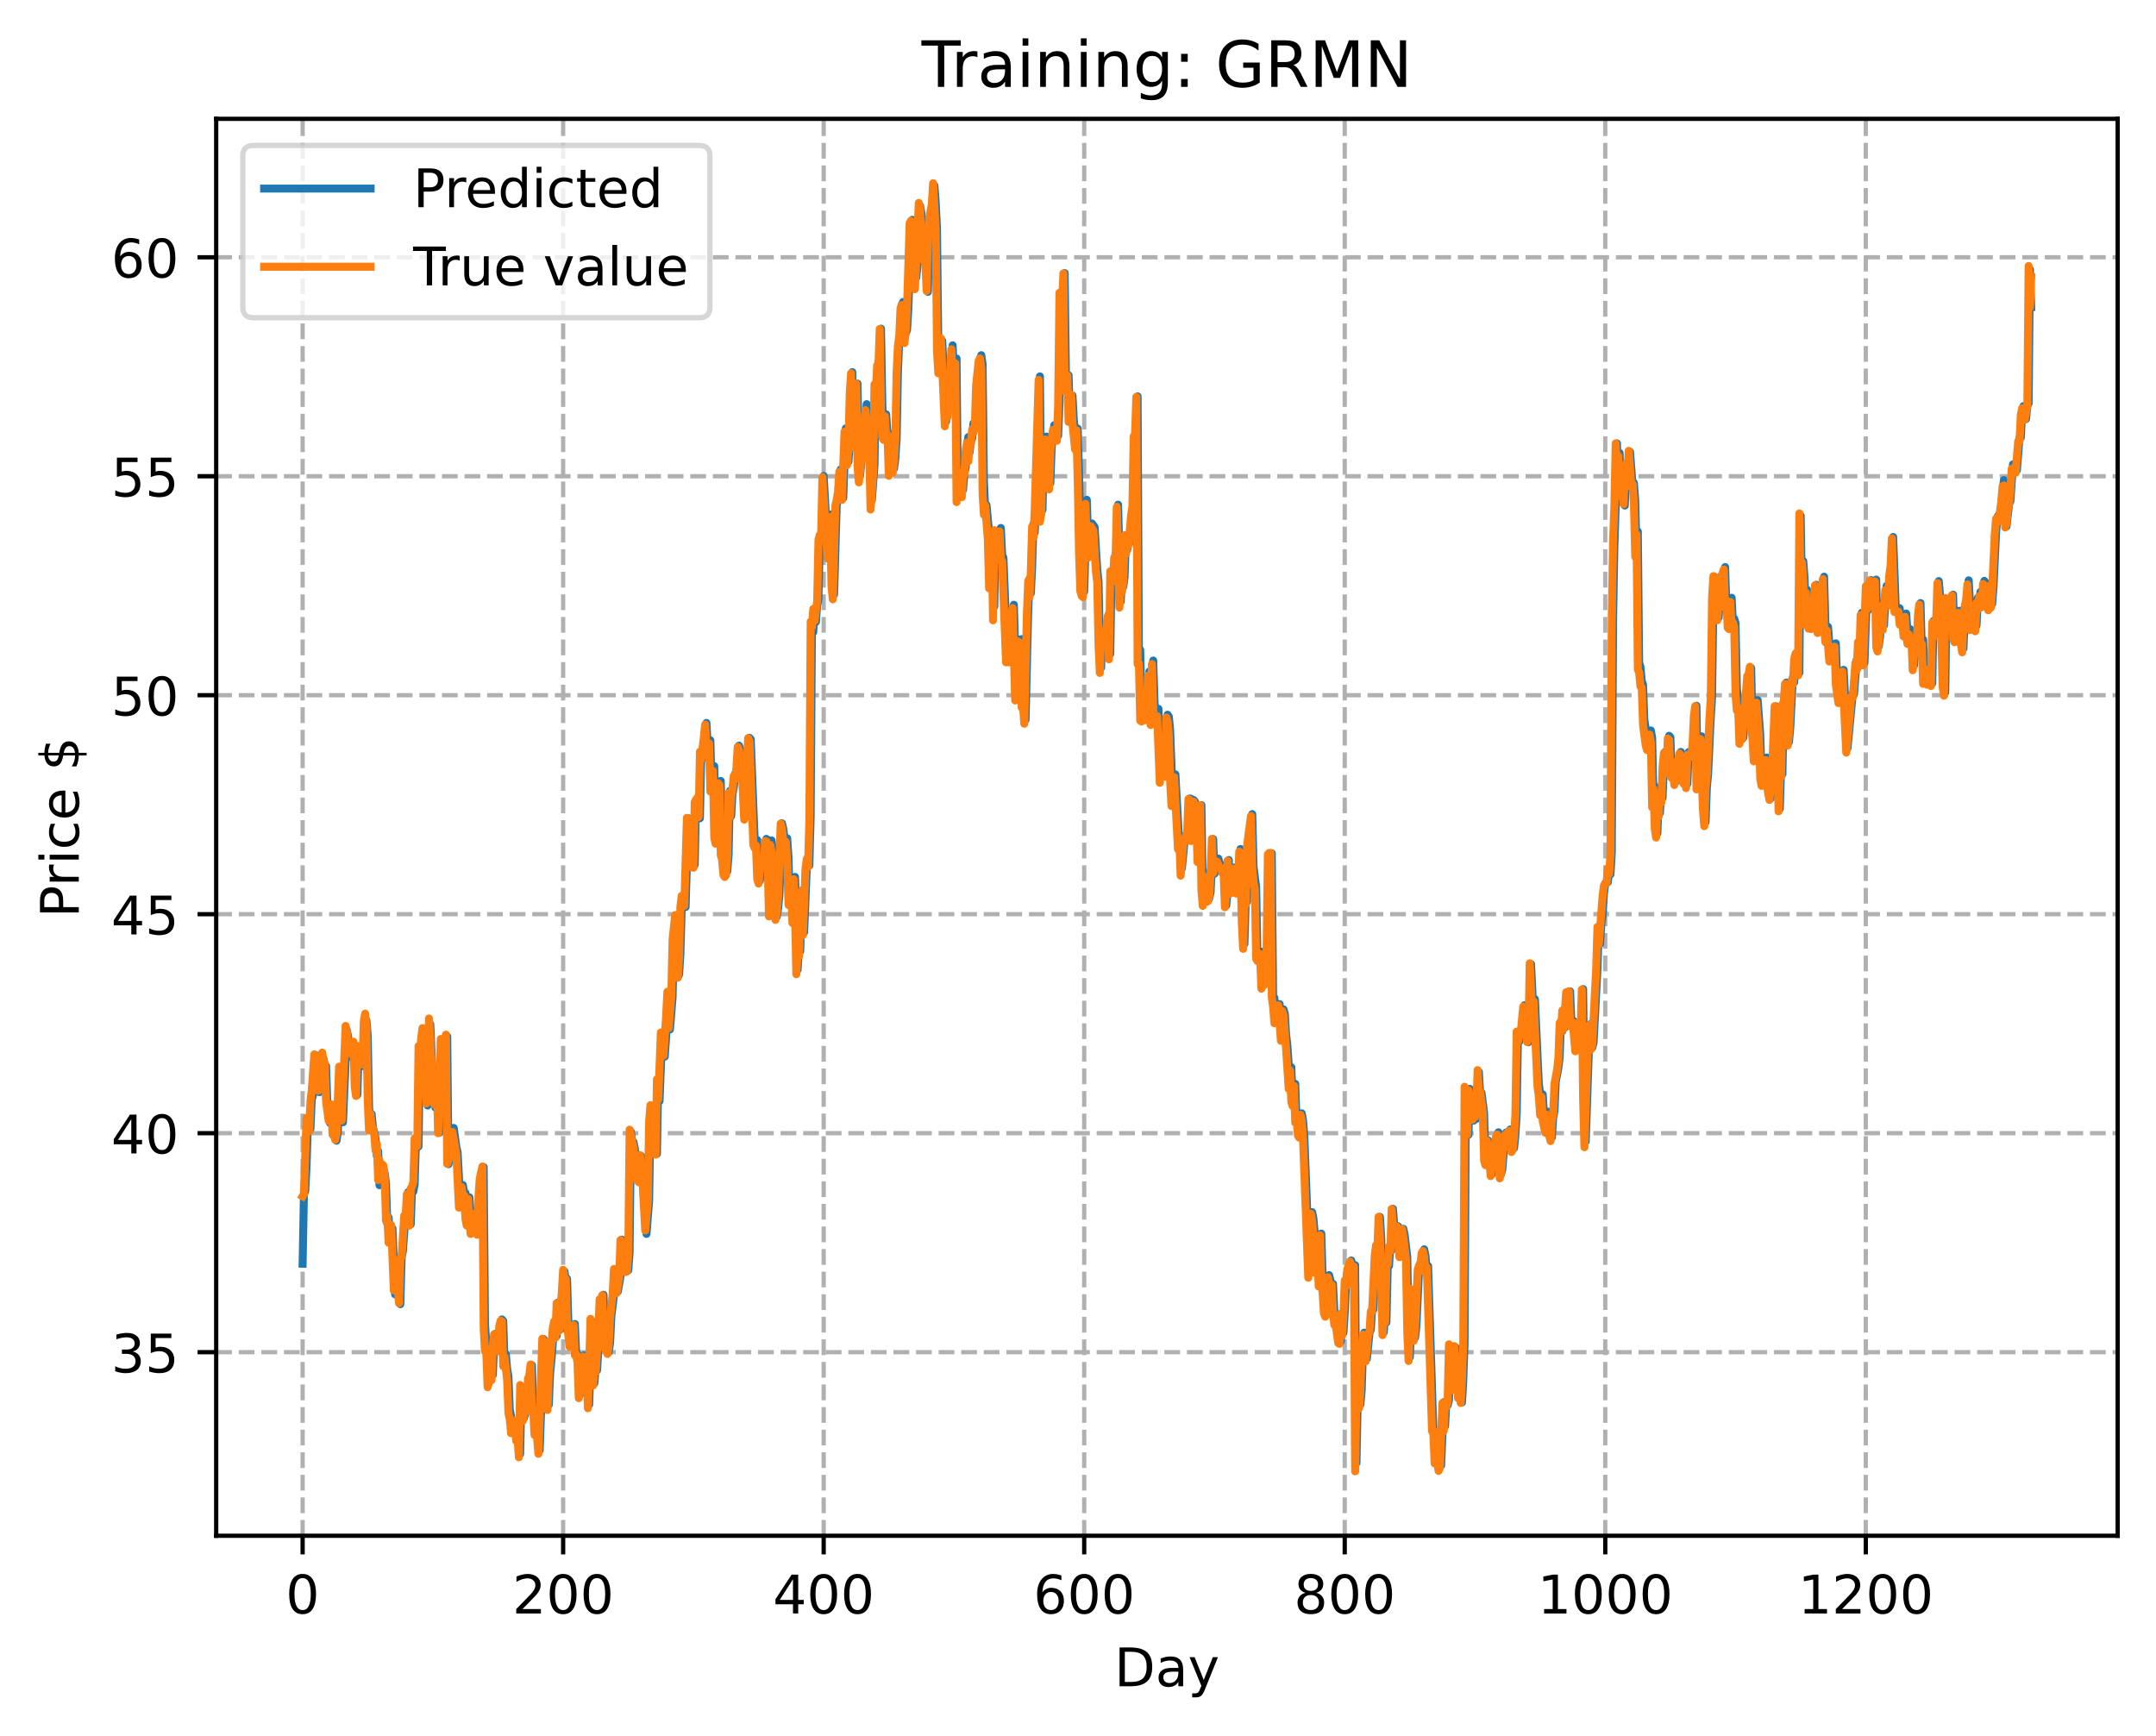 <?xml version="1.0" encoding="utf-8" standalone="no"?>
<!DOCTYPE svg PUBLIC "-//W3C//DTD SVG 1.1//EN"
  "http://www.w3.org/Graphics/SVG/1.1/DTD/svg11.dtd">
<!-- Created with matplotlib (https://matplotlib.org/) -->
<svg height="325.986pt" version="1.1" viewBox="0 0 404.923 325.986" width="404.923pt" xmlns="http://www.w3.org/2000/svg" xmlns:xlink="http://www.w3.org/1999/xlink">
 <defs>
  <style type="text/css">
*{stroke-linecap:butt;stroke-linejoin:round;}
  </style>
 </defs>
 <g id="figure_1">
  <g id="patch_1">
   <path d="M 0 325.986 
L 404.923 325.986 
L 404.923 0 
L 0 0 
z
" style="fill:#ffffff;"/>
  </g>
  <g id="axes_1">
   <g id="patch_2">
    <path d="M 40.603 288.43 
L 397.723 288.43 
L 397.723 22.318 
L 40.603 22.318 
z
" style="fill:#ffffff;"/>
   </g>
   <g id="matplotlib.axis_1">
    <g id="xtick_1">
     <g id="line2d_1">
      <path clip-path="url(#pdf8900f5e2)" d="M 56.836 288.43 
L 56.836 22.318 
" style="fill:none;stroke:#b0b0b0;stroke-dasharray:2.96,1.28;stroke-dashoffset:0;stroke-width:0.8;"/>
     </g>
     <g id="line2d_2">
      <defs>
       <path d="M 0 0 
L 0 3.5 
" id="m6c6dc2940b" style="stroke:#000000;stroke-width:0.8;"/>
      </defs>
      <g>
       <use style="stroke:#000000;stroke-width:0.8;" x="56.836" xlink:href="#m6c6dc2940b" y="288.43"/>
      </g>
     </g>
     <g id="text_1">
      <!-- 0 -->
      <defs>
       <path d="M 31.781 66.406 
Q 24.172 66.406 20.328 58.906 
Q 16.5 51.422 16.5 36.375 
Q 16.5 21.391 20.328 13.891 
Q 24.172 6.391 31.781 6.391 
Q 39.453 6.391 43.281 13.891 
Q 47.125 21.391 47.125 36.375 
Q 47.125 51.422 43.281 58.906 
Q 39.453 66.406 31.781 66.406 
z
M 31.781 74.219 
Q 44.047 74.219 50.516 64.516 
Q 56.984 54.828 56.984 36.375 
Q 56.984 17.969 50.516 8.266 
Q 44.047 -1.422 31.781 -1.422 
Q 19.531 -1.422 13.062 8.266 
Q 6.594 17.969 6.594 36.375 
Q 6.594 54.828 13.062 64.516 
Q 19.531 74.219 31.781 74.219 
z
" id="DejaVuSans-48"/>
      </defs>
      <g transform="translate(53.655 303.029)scale(0.1 -0.1)">
       <use xlink:href="#DejaVuSans-48"/>
      </g>
     </g>
    </g>
    <g id="xtick_2">
     <g id="line2d_3">
      <path clip-path="url(#pdf8900f5e2)" d="M 105.766 288.43 
L 105.766 22.318 
" style="fill:none;stroke:#b0b0b0;stroke-dasharray:2.96,1.28;stroke-dashoffset:0;stroke-width:0.8;"/>
     </g>
     <g id="line2d_4">
      <g>
       <use style="stroke:#000000;stroke-width:0.8;" x="105.766" xlink:href="#m6c6dc2940b" y="288.43"/>
      </g>
     </g>
     <g id="text_2">
      <!-- 200 -->
      <defs>
       <path d="M 19.188 8.297 
L 53.609 8.297 
L 53.609 0 
L 7.328 0 
L 7.328 8.297 
Q 12.938 14.109 22.625 23.891 
Q 32.328 33.688 34.812 36.531 
Q 39.547 41.844 41.422 45.531 
Q 43.312 49.219 43.312 52.781 
Q 43.312 58.594 39.234 62.25 
Q 35.156 65.922 28.609 65.922 
Q 23.969 65.922 18.812 64.312 
Q 13.672 62.703 7.812 59.422 
L 7.812 69.391 
Q 13.766 71.781 18.938 73 
Q 24.125 74.219 28.422 74.219 
Q 39.75 74.219 46.484 68.547 
Q 53.219 62.891 53.219 53.422 
Q 53.219 48.922 51.531 44.891 
Q 49.859 40.875 45.406 35.406 
Q 44.188 33.984 37.641 27.219 
Q 31.109 20.453 19.188 8.297 
z
" id="DejaVuSans-50"/>
      </defs>
      <g transform="translate(96.223 303.029)scale(0.1 -0.1)">
       <use xlink:href="#DejaVuSans-50"/>
       <use x="63.623" xlink:href="#DejaVuSans-48"/>
       <use x="127.246" xlink:href="#DejaVuSans-48"/>
      </g>
     </g>
    </g>
    <g id="xtick_3">
     <g id="line2d_5">
      <path clip-path="url(#pdf8900f5e2)" d="M 154.697 288.43 
L 154.697 22.318 
" style="fill:none;stroke:#b0b0b0;stroke-dasharray:2.96,1.28;stroke-dashoffset:0;stroke-width:0.8;"/>
     </g>
     <g id="line2d_6">
      <g>
       <use style="stroke:#000000;stroke-width:0.8;" x="154.697" xlink:href="#m6c6dc2940b" y="288.43"/>
      </g>
     </g>
     <g id="text_3">
      <!-- 400 -->
      <defs>
       <path d="M 37.797 64.312 
L 12.891 25.391 
L 37.797 25.391 
z
M 35.203 72.906 
L 47.609 72.906 
L 47.609 25.391 
L 58.016 25.391 
L 58.016 17.188 
L 47.609 17.188 
L 47.609 0 
L 37.797 0 
L 37.797 17.188 
L 4.891 17.188 
L 4.891 26.703 
z
" id="DejaVuSans-52"/>
      </defs>
      <g transform="translate(145.153 303.029)scale(0.1 -0.1)">
       <use xlink:href="#DejaVuSans-52"/>
       <use x="63.623" xlink:href="#DejaVuSans-48"/>
       <use x="127.246" xlink:href="#DejaVuSans-48"/>
      </g>
     </g>
    </g>
    <g id="xtick_4">
     <g id="line2d_7">
      <path clip-path="url(#pdf8900f5e2)" d="M 203.628 288.43 
L 203.628 22.318 
" style="fill:none;stroke:#b0b0b0;stroke-dasharray:2.96,1.28;stroke-dashoffset:0;stroke-width:0.8;"/>
     </g>
     <g id="line2d_8">
      <g>
       <use style="stroke:#000000;stroke-width:0.8;" x="203.628" xlink:href="#m6c6dc2940b" y="288.43"/>
      </g>
     </g>
     <g id="text_4">
      <!-- 600 -->
      <defs>
       <path d="M 33.016 40.375 
Q 26.375 40.375 22.484 35.828 
Q 18.609 31.297 18.609 23.391 
Q 18.609 15.531 22.484 10.953 
Q 26.375 6.391 33.016 6.391 
Q 39.656 6.391 43.531 10.953 
Q 47.406 15.531 47.406 23.391 
Q 47.406 31.297 43.531 35.828 
Q 39.656 40.375 33.016 40.375 
z
M 52.594 71.297 
L 52.594 62.312 
Q 48.875 64.062 45.094 64.984 
Q 41.312 65.922 37.594 65.922 
Q 27.828 65.922 22.672 59.328 
Q 17.531 52.734 16.797 39.406 
Q 19.672 43.656 24.016 45.922 
Q 28.375 48.188 33.594 48.188 
Q 44.578 48.188 50.953 41.516 
Q 57.328 34.859 57.328 23.391 
Q 57.328 12.156 50.688 5.359 
Q 44.047 -1.422 33.016 -1.422 
Q 20.359 -1.422 13.672 8.266 
Q 6.984 17.969 6.984 36.375 
Q 6.984 53.656 15.188 63.938 
Q 23.391 74.219 37.203 74.219 
Q 40.922 74.219 44.703 73.484 
Q 48.484 72.75 52.594 71.297 
z
" id="DejaVuSans-54"/>
      </defs>
      <g transform="translate(194.084 303.029)scale(0.1 -0.1)">
       <use xlink:href="#DejaVuSans-54"/>
       <use x="63.623" xlink:href="#DejaVuSans-48"/>
       <use x="127.246" xlink:href="#DejaVuSans-48"/>
      </g>
     </g>
    </g>
    <g id="xtick_5">
     <g id="line2d_9">
      <path clip-path="url(#pdf8900f5e2)" d="M 252.558 288.43 
L 252.558 22.318 
" style="fill:none;stroke:#b0b0b0;stroke-dasharray:2.96,1.28;stroke-dashoffset:0;stroke-width:0.8;"/>
     </g>
     <g id="line2d_10">
      <g>
       <use style="stroke:#000000;stroke-width:0.8;" x="252.558" xlink:href="#m6c6dc2940b" y="288.43"/>
      </g>
     </g>
     <g id="text_5">
      <!-- 800 -->
      <defs>
       <path d="M 31.781 34.625 
Q 24.75 34.625 20.719 30.859 
Q 16.703 27.094 16.703 20.516 
Q 16.703 13.922 20.719 10.156 
Q 24.75 6.391 31.781 6.391 
Q 38.812 6.391 42.859 10.172 
Q 46.922 13.969 46.922 20.516 
Q 46.922 27.094 42.891 30.859 
Q 38.875 34.625 31.781 34.625 
z
M 21.922 38.812 
Q 15.578 40.375 12.031 44.719 
Q 8.5 49.078 8.5 55.328 
Q 8.5 64.062 14.719 69.141 
Q 20.953 74.219 31.781 74.219 
Q 42.672 74.219 48.875 69.141 
Q 55.078 64.062 55.078 55.328 
Q 55.078 49.078 51.531 44.719 
Q 48 40.375 41.703 38.812 
Q 48.828 37.156 52.797 32.312 
Q 56.781 27.484 56.781 20.516 
Q 56.781 9.906 50.312 4.234 
Q 43.844 -1.422 31.781 -1.422 
Q 19.734 -1.422 13.25 4.234 
Q 6.781 9.906 6.781 20.516 
Q 6.781 27.484 10.781 32.312 
Q 14.797 37.156 21.922 38.812 
z
M 18.312 54.391 
Q 18.312 48.734 21.844 45.562 
Q 25.391 42.391 31.781 42.391 
Q 38.141 42.391 41.719 45.562 
Q 45.312 48.734 45.312 54.391 
Q 45.312 60.062 41.719 63.234 
Q 38.141 66.406 31.781 66.406 
Q 25.391 66.406 21.844 63.234 
Q 18.312 60.062 18.312 54.391 
z
" id="DejaVuSans-56"/>
      </defs>
      <g transform="translate(243.015 303.029)scale(0.1 -0.1)">
       <use xlink:href="#DejaVuSans-56"/>
       <use x="63.623" xlink:href="#DejaVuSans-48"/>
       <use x="127.246" xlink:href="#DejaVuSans-48"/>
      </g>
     </g>
    </g>
    <g id="xtick_6">
     <g id="line2d_11">
      <path clip-path="url(#pdf8900f5e2)" d="M 301.489 288.43 
L 301.489 22.318 
" style="fill:none;stroke:#b0b0b0;stroke-dasharray:2.96,1.28;stroke-dashoffset:0;stroke-width:0.8;"/>
     </g>
     <g id="line2d_12">
      <g>
       <use style="stroke:#000000;stroke-width:0.8;" x="301.489" xlink:href="#m6c6dc2940b" y="288.43"/>
      </g>
     </g>
     <g id="text_6">
      <!-- 1000 -->
      <defs>
       <path d="M 12.406 8.297 
L 28.516 8.297 
L 28.516 63.922 
L 10.984 60.406 
L 10.984 69.391 
L 28.422 72.906 
L 38.281 72.906 
L 38.281 8.297 
L 54.391 8.297 
L 54.391 0 
L 12.406 0 
z
" id="DejaVuSans-49"/>
      </defs>
      <g transform="translate(288.764 303.029)scale(0.1 -0.1)">
       <use xlink:href="#DejaVuSans-49"/>
       <use x="63.623" xlink:href="#DejaVuSans-48"/>
       <use x="127.246" xlink:href="#DejaVuSans-48"/>
       <use x="190.869" xlink:href="#DejaVuSans-48"/>
      </g>
     </g>
    </g>
    <g id="xtick_7">
     <g id="line2d_13">
      <path clip-path="url(#pdf8900f5e2)" d="M 350.419 288.43 
L 350.419 22.318 
" style="fill:none;stroke:#b0b0b0;stroke-dasharray:2.96,1.28;stroke-dashoffset:0;stroke-width:0.8;"/>
     </g>
     <g id="line2d_14">
      <g>
       <use style="stroke:#000000;stroke-width:0.8;" x="350.419" xlink:href="#m6c6dc2940b" y="288.43"/>
      </g>
     </g>
     <g id="text_7">
      <!-- 1200 -->
      <g transform="translate(337.694 303.029)scale(0.1 -0.1)">
       <use xlink:href="#DejaVuSans-49"/>
       <use x="63.623" xlink:href="#DejaVuSans-50"/>
       <use x="127.246" xlink:href="#DejaVuSans-48"/>
       <use x="190.869" xlink:href="#DejaVuSans-48"/>
      </g>
     </g>
    </g>
    <g id="text_8">
     <!-- Day -->
     <defs>
      <path d="M 19.672 64.797 
L 19.672 8.109 
L 31.594 8.109 
Q 46.688 8.109 53.688 14.938 
Q 60.688 21.781 60.688 36.531 
Q 60.688 51.172 53.688 57.984 
Q 46.688 64.797 31.594 64.797 
z
M 9.812 72.906 
L 30.078 72.906 
Q 51.266 72.906 61.172 64.094 
Q 71.094 55.281 71.094 36.531 
Q 71.094 17.672 61.125 8.828 
Q 51.172 0 30.078 0 
L 9.812 0 
z
" id="DejaVuSans-68"/>
      <path d="M 34.281 27.484 
Q 23.391 27.484 19.188 25 
Q 14.984 22.516 14.984 16.5 
Q 14.984 11.719 18.141 8.906 
Q 21.297 6.109 26.703 6.109 
Q 34.188 6.109 38.703 11.406 
Q 43.219 16.703 43.219 25.484 
L 43.219 27.484 
z
M 52.203 31.203 
L 52.203 0 
L 43.219 0 
L 43.219 8.297 
Q 40.141 3.328 35.547 0.953 
Q 30.953 -1.422 24.312 -1.422 
Q 15.922 -1.422 10.953 3.297 
Q 6 8.016 6 15.922 
Q 6 25.141 12.172 29.828 
Q 18.359 34.516 30.609 34.516 
L 43.219 34.516 
L 43.219 35.406 
Q 43.219 41.609 39.141 45 
Q 35.062 48.391 27.688 48.391 
Q 23 48.391 18.547 47.266 
Q 14.109 46.141 10.016 43.891 
L 10.016 52.203 
Q 14.938 54.109 19.578 55.047 
Q 24.219 56 28.609 56 
Q 40.484 56 46.344 49.844 
Q 52.203 43.703 52.203 31.203 
z
" id="DejaVuSans-97"/>
      <path d="M 32.172 -5.078 
Q 28.375 -14.844 24.75 -17.812 
Q 21.141 -20.797 15.094 -20.797 
L 7.906 -20.797 
L 7.906 -13.281 
L 13.188 -13.281 
Q 16.891 -13.281 18.938 -11.516 
Q 21 -9.766 23.484 -3.219 
L 25.094 0.875 
L 2.984 54.688 
L 12.5 54.688 
L 29.594 11.922 
L 46.688 54.688 
L 56.203 54.688 
z
" id="DejaVuSans-121"/>
     </defs>
     <g transform="translate(209.29 316.707)scale(0.1 -0.1)">
      <use xlink:href="#DejaVuSans-68"/>
      <use x="77.002" xlink:href="#DejaVuSans-97"/>
      <use x="138.281" xlink:href="#DejaVuSans-121"/>
     </g>
    </g>
   </g>
   <g id="matplotlib.axis_2">
    <g id="ytick_1">
     <g id="line2d_15">
      <path clip-path="url(#pdf8900f5e2)" d="M 40.603 253.96 
L 397.723 253.96 
" style="fill:none;stroke:#b0b0b0;stroke-dasharray:2.96,1.28;stroke-dashoffset:0;stroke-width:0.8;"/>
     </g>
     <g id="line2d_16">
      <defs>
       <path d="M 0 0 
L -3.5 0 
" id="m4073ff0c10" style="stroke:#000000;stroke-width:0.8;"/>
      </defs>
      <g>
       <use style="stroke:#000000;stroke-width:0.8;" x="40.603" xlink:href="#m4073ff0c10" y="253.96"/>
      </g>
     </g>
     <g id="text_9">
      <!-- 35 -->
      <defs>
       <path d="M 40.578 39.312 
Q 47.656 37.797 51.625 33 
Q 55.609 28.219 55.609 21.188 
Q 55.609 10.406 48.188 4.484 
Q 40.766 -1.422 27.094 -1.422 
Q 22.516 -1.422 17.656 -0.516 
Q 12.797 0.391 7.625 2.203 
L 7.625 11.719 
Q 11.719 9.328 16.594 8.109 
Q 21.484 6.891 26.812 6.891 
Q 36.078 6.891 40.938 10.547 
Q 45.797 14.203 45.797 21.188 
Q 45.797 27.641 41.281 31.266 
Q 36.766 34.906 28.719 34.906 
L 20.219 34.906 
L 20.219 43.016 
L 29.109 43.016 
Q 36.375 43.016 40.234 45.922 
Q 44.094 48.828 44.094 54.297 
Q 44.094 59.906 40.109 62.906 
Q 36.141 65.922 28.719 65.922 
Q 24.656 65.922 20.016 65.031 
Q 15.375 64.156 9.812 62.312 
L 9.812 71.094 
Q 15.438 72.656 20.344 73.438 
Q 25.25 74.219 29.594 74.219 
Q 40.828 74.219 47.359 69.109 
Q 53.906 64.016 53.906 55.328 
Q 53.906 49.266 50.438 45.094 
Q 46.969 40.922 40.578 39.312 
z
" id="DejaVuSans-51"/>
       <path d="M 10.797 72.906 
L 49.516 72.906 
L 49.516 64.594 
L 19.828 64.594 
L 19.828 46.734 
Q 21.969 47.469 24.109 47.828 
Q 26.266 48.188 28.422 48.188 
Q 40.625 48.188 47.75 41.5 
Q 54.891 34.812 54.891 23.391 
Q 54.891 11.625 47.562 5.094 
Q 40.234 -1.422 26.906 -1.422 
Q 22.312 -1.422 17.547 -0.641 
Q 12.797 0.141 7.719 1.703 
L 7.719 11.625 
Q 12.109 9.234 16.797 8.062 
Q 21.484 6.891 26.703 6.891 
Q 35.156 6.891 40.078 11.328 
Q 45.016 15.766 45.016 23.391 
Q 45.016 31 40.078 35.438 
Q 35.156 39.891 26.703 39.891 
Q 22.75 39.891 18.812 39.016 
Q 14.891 38.141 10.797 36.281 
z
" id="DejaVuSans-53"/>
      </defs>
      <g transform="translate(20.878 257.759)scale(0.1 -0.1)">
       <use xlink:href="#DejaVuSans-51"/>
       <use x="63.623" xlink:href="#DejaVuSans-53"/>
      </g>
     </g>
    </g>
    <g id="ytick_2">
     <g id="line2d_17">
      <path clip-path="url(#pdf8900f5e2)" d="M 40.603 212.831 
L 397.723 212.831 
" style="fill:none;stroke:#b0b0b0;stroke-dasharray:2.96,1.28;stroke-dashoffset:0;stroke-width:0.8;"/>
     </g>
     <g id="line2d_18">
      <g>
       <use style="stroke:#000000;stroke-width:0.8;" x="40.603" xlink:href="#m4073ff0c10" y="212.831"/>
      </g>
     </g>
     <g id="text_10">
      <!-- 40 -->
      <g transform="translate(20.878 216.63)scale(0.1 -0.1)">
       <use xlink:href="#DejaVuSans-52"/>
       <use x="63.623" xlink:href="#DejaVuSans-48"/>
      </g>
     </g>
    </g>
    <g id="ytick_3">
     <g id="line2d_19">
      <path clip-path="url(#pdf8900f5e2)" d="M 40.603 171.702 
L 397.723 171.702 
" style="fill:none;stroke:#b0b0b0;stroke-dasharray:2.96,1.28;stroke-dashoffset:0;stroke-width:0.8;"/>
     </g>
     <g id="line2d_20">
      <g>
       <use style="stroke:#000000;stroke-width:0.8;" x="40.603" xlink:href="#m4073ff0c10" y="171.702"/>
      </g>
     </g>
     <g id="text_11">
      <!-- 45 -->
      <g transform="translate(20.878 175.502)scale(0.1 -0.1)">
       <use xlink:href="#DejaVuSans-52"/>
       <use x="63.623" xlink:href="#DejaVuSans-53"/>
      </g>
     </g>
    </g>
    <g id="ytick_4">
     <g id="line2d_21">
      <path clip-path="url(#pdf8900f5e2)" d="M 40.603 130.573 
L 397.723 130.573 
" style="fill:none;stroke:#b0b0b0;stroke-dasharray:2.96,1.28;stroke-dashoffset:0;stroke-width:0.8;"/>
     </g>
     <g id="line2d_22">
      <g>
       <use style="stroke:#000000;stroke-width:0.8;" x="40.603" xlink:href="#m4073ff0c10" y="130.573"/>
      </g>
     </g>
     <g id="text_12">
      <!-- 50 -->
      <g transform="translate(20.878 134.373)scale(0.1 -0.1)">
       <use xlink:href="#DejaVuSans-53"/>
       <use x="63.623" xlink:href="#DejaVuSans-48"/>
      </g>
     </g>
    </g>
    <g id="ytick_5">
     <g id="line2d_23">
      <path clip-path="url(#pdf8900f5e2)" d="M 40.603 89.445 
L 397.723 89.445 
" style="fill:none;stroke:#b0b0b0;stroke-dasharray:2.96,1.28;stroke-dashoffset:0;stroke-width:0.8;"/>
     </g>
     <g id="line2d_24">
      <g>
       <use style="stroke:#000000;stroke-width:0.8;" x="40.603" xlink:href="#m4073ff0c10" y="89.445"/>
      </g>
     </g>
     <g id="text_13">
      <!-- 55 -->
      <g transform="translate(20.878 93.244)scale(0.1 -0.1)">
       <use xlink:href="#DejaVuSans-53"/>
       <use x="63.623" xlink:href="#DejaVuSans-53"/>
      </g>
     </g>
    </g>
    <g id="ytick_6">
     <g id="line2d_25">
      <path clip-path="url(#pdf8900f5e2)" d="M 40.603 48.316 
L 397.723 48.316 
" style="fill:none;stroke:#b0b0b0;stroke-dasharray:2.96,1.28;stroke-dashoffset:0;stroke-width:0.8;"/>
     </g>
     <g id="line2d_26">
      <g>
       <use style="stroke:#000000;stroke-width:0.8;" x="40.603" xlink:href="#m4073ff0c10" y="48.316"/>
      </g>
     </g>
     <g id="text_14">
      <!-- 60 -->
      <g transform="translate(20.878 52.115)scale(0.1 -0.1)">
       <use xlink:href="#DejaVuSans-54"/>
       <use x="63.623" xlink:href="#DejaVuSans-48"/>
      </g>
     </g>
    </g>
    <g id="text_15">
     <!-- Price $ -->
     <defs>
      <path d="M 19.672 64.797 
L 19.672 37.406 
L 32.078 37.406 
Q 38.969 37.406 42.719 40.969 
Q 46.484 44.531 46.484 51.125 
Q 46.484 57.672 42.719 61.234 
Q 38.969 64.797 32.078 64.797 
z
M 9.812 72.906 
L 32.078 72.906 
Q 44.344 72.906 50.609 67.359 
Q 56.891 61.812 56.891 51.125 
Q 56.891 40.328 50.609 34.812 
Q 44.344 29.297 32.078 29.297 
L 19.672 29.297 
L 19.672 0 
L 9.812 0 
z
" id="DejaVuSans-80"/>
      <path d="M 41.109 46.297 
Q 39.594 47.172 37.812 47.578 
Q 36.031 48 33.891 48 
Q 26.266 48 22.188 43.047 
Q 18.109 38.094 18.109 28.812 
L 18.109 0 
L 9.078 0 
L 9.078 54.688 
L 18.109 54.688 
L 18.109 46.188 
Q 20.953 51.172 25.484 53.578 
Q 30.031 56 36.531 56 
Q 37.453 56 38.578 55.875 
Q 39.703 55.766 41.062 55.516 
z
" id="DejaVuSans-114"/>
      <path d="M 9.422 54.688 
L 18.406 54.688 
L 18.406 0 
L 9.422 0 
z
M 9.422 75.984 
L 18.406 75.984 
L 18.406 64.594 
L 9.422 64.594 
z
" id="DejaVuSans-105"/>
      <path d="M 48.781 52.594 
L 48.781 44.188 
Q 44.969 46.297 41.141 47.344 
Q 37.312 48.391 33.406 48.391 
Q 24.656 48.391 19.812 42.844 
Q 14.984 37.312 14.984 27.297 
Q 14.984 17.281 19.812 11.734 
Q 24.656 6.203 33.406 6.203 
Q 37.312 6.203 41.141 7.25 
Q 44.969 8.297 48.781 10.406 
L 48.781 2.094 
Q 45.016 0.344 40.984 -0.531 
Q 36.969 -1.422 32.422 -1.422 
Q 20.062 -1.422 12.781 6.344 
Q 5.516 14.109 5.516 27.297 
Q 5.516 40.672 12.859 48.328 
Q 20.219 56 33.016 56 
Q 37.156 56 41.109 55.141 
Q 45.062 54.297 48.781 52.594 
z
" id="DejaVuSans-99"/>
      <path d="M 56.203 29.594 
L 56.203 25.203 
L 14.891 25.203 
Q 15.484 15.922 20.484 11.062 
Q 25.484 6.203 34.422 6.203 
Q 39.594 6.203 44.453 7.469 
Q 49.312 8.734 54.109 11.281 
L 54.109 2.781 
Q 49.266 0.734 44.188 -0.344 
Q 39.109 -1.422 33.891 -1.422 
Q 20.797 -1.422 13.156 6.188 
Q 5.516 13.812 5.516 26.812 
Q 5.516 40.234 12.766 48.109 
Q 20.016 56 32.328 56 
Q 43.359 56 49.781 48.891 
Q 56.203 41.797 56.203 29.594 
z
M 47.219 32.234 
Q 47.125 39.594 43.094 43.984 
Q 39.062 48.391 32.422 48.391 
Q 24.906 48.391 20.391 44.141 
Q 15.875 39.891 15.188 32.172 
z
" id="DejaVuSans-101"/>
      <path id="DejaVuSans-32"/>
      <path d="M 33.797 -14.703 
L 28.906 -14.703 
L 28.859 0 
Q 23.734 0.094 18.609 1.188 
Q 13.484 2.297 8.297 4.5 
L 8.297 13.281 
Q 13.281 10.156 18.375 8.562 
Q 23.484 6.984 28.906 6.938 
L 28.906 29.203 
Q 18.109 30.953 13.203 35.156 
Q 8.297 39.359 8.297 46.688 
Q 8.297 54.641 13.625 59.219 
Q 18.953 63.812 28.906 64.5 
L 28.906 75.984 
L 33.797 75.984 
L 33.797 64.656 
Q 38.328 64.453 42.578 63.688 
Q 46.828 62.938 50.875 61.625 
L 50.875 53.078 
Q 46.828 55.125 42.547 56.25 
Q 38.281 57.375 33.797 57.562 
L 33.797 36.719 
Q 44.875 35.016 50.094 30.609 
Q 55.328 26.219 55.328 18.609 
Q 55.328 10.359 49.781 5.594 
Q 44.234 0.828 33.797 0.094 
z
M 28.906 37.594 
L 28.906 57.625 
Q 23.25 56.984 20.266 54.391 
Q 17.281 51.812 17.281 47.516 
Q 17.281 43.312 20.031 40.969 
Q 22.797 38.625 28.906 37.594 
z
M 33.797 28.219 
L 33.797 7.078 
Q 39.984 7.906 43.141 10.594 
Q 46.297 13.281 46.297 17.672 
Q 46.297 21.969 43.281 24.5 
Q 40.281 27.047 33.797 28.219 
z
" id="DejaVuSans-36"/>
     </defs>
     <g transform="translate(14.798 172.342)rotate(-90)scale(0.1 -0.1)">
      <use xlink:href="#DejaVuSans-80"/>
      <use x="58.553" xlink:href="#DejaVuSans-114"/>
      <use x="99.666" xlink:href="#DejaVuSans-105"/>
      <use x="127.449" xlink:href="#DejaVuSans-99"/>
      <use x="182.43" xlink:href="#DejaVuSans-101"/>
      <use x="243.953" xlink:href="#DejaVuSans-32"/>
      <use x="275.74" xlink:href="#DejaVuSans-36"/>
     </g>
    </g>
   </g>
   <g id="line2d_27">
    <path clip-path="url(#pdf8900f5e2)" d="M 56.836 237.341 
L 57.081 224.257 
L 57.325 223.739 
L 57.57 219.136 
L 57.814 211.058 
L 58.059 210.808 
L 58.304 212.04 
L 58.548 206.527 
L 58.793 205.623 
L 59.282 198.153 
L 59.772 204.046 
L 60.016 205.119 
L 60.261 203.636 
L 60.506 203.737 
L 60.75 198.874 
L 60.995 200.043 
L 61.24 200.235 
L 61.484 207.418 
L 61.974 210.909 
L 62.463 207.891 
L 62.708 213.388 
L 62.952 210.01 
L 63.197 214.241 
L 63.441 212.686 
L 63.931 201.265 
L 64.175 210.523 
L 64.42 210.768 
L 65.154 193.521 
L 65.399 194.82 
L 65.643 198.14 
L 65.888 196.524 
L 66.133 198.592 
L 66.622 196.431 
L 66.867 204.609 
L 67.111 205.63 
L 67.356 197.284 
L 67.601 199.247 
L 67.845 198.636 
L 68.09 200.231 
L 68.335 199.253 
L 68.579 192.345 
L 68.824 191.681 
L 69.069 194.514 
L 69.313 207.783 
L 69.558 211.766 
L 69.802 209.238 
L 70.047 211.832 
L 70.292 212.652 
L 70.536 213.89 
L 70.781 217.128 
L 71.026 216.195 
L 71.27 222.599 
L 71.515 219.392 
L 71.76 220.497 
L 72.004 219.524 
L 72.249 220.339 
L 72.494 222.268 
L 72.738 229.859 
L 72.983 228.654 
L 73.228 233.082 
L 73.472 233.35 
L 73.717 230.715 
L 74.206 243.092 
L 74.451 238.652 
L 74.696 242.609 
L 75.185 244.945 
L 75.429 236.248 
L 75.674 234.914 
L 76.163 228.096 
L 76.408 228.623 
L 76.653 223.905 
L 77.142 229.943 
L 77.387 223.178 
L 77.631 223.778 
L 77.876 222.467 
L 78.121 214.297 
L 78.365 214.179 
L 78.61 215.329 
L 78.855 197.144 
L 79.099 200.166 
L 79.344 195.035 
L 79.589 194.405 
L 79.833 204.777 
L 80.078 203.55 
L 80.323 207.629 
L 80.812 192.337 
L 81.301 203.015 
L 81.546 204.831 
L 81.79 208.046 
L 82.035 207.262 
L 82.28 202.567 
L 82.524 212.745 
L 82.769 206.125 
L 83.014 195.479 
L 83.258 195.753 
L 83.748 195.909 
L 83.992 194.66 
L 84.237 218.654 
L 84.726 215.072 
L 84.971 212.766 
L 85.216 211.844 
L 85.705 215.411 
L 85.95 216.461 
L 86.439 225.936 
L 86.684 223.624 
L 86.928 222.553 
L 87.173 224.053 
L 87.417 224.051 
L 87.662 228.3 
L 87.907 229.559 
L 88.151 224.872 
L 88.641 231.077 
L 89.13 227.784 
L 89.375 228.265 
L 89.864 231.189 
L 90.109 224.139 
L 90.353 221.228 
L 90.843 219.188 
L 91.087 248.665 
L 91.332 252.494 
L 91.577 253.221 
L 91.821 259.087 
L 92.066 258.528 
L 92.311 255.898 
L 92.555 258.237 
L 92.8 252.631 
L 93.044 250.5 
L 93.289 251.319 
L 93.534 251.141 
L 93.778 253.448 
L 94.023 248.657 
L 94.268 247.799 
L 94.512 248.099 
L 94.757 255.796 
L 95.002 254.283 
L 95.246 257.15 
L 95.491 258.558 
L 95.736 264.75 
L 95.98 265.958 
L 96.225 268.523 
L 96.47 267.984 
L 96.714 267.109 
L 96.959 267.852 
L 97.204 270.259 
L 97.448 269.79 
L 97.693 273.074 
L 97.938 260.52 
L 98.182 266.008 
L 98.427 266.28 
L 98.672 265.458 
L 98.916 264.042 
L 99.161 264.689 
L 99.405 258.749 
L 99.65 258.232 
L 99.895 256.388 
L 100.139 264.521 
L 100.384 264.304 
L 100.629 269.14 
L 100.873 266.671 
L 101.118 270.401 
L 101.363 272.392 
L 102.097 251.485 
L 102.341 256.049 
L 102.586 252.001 
L 102.831 253.305 
L 103.075 263.823 
L 103.32 257.868 
L 103.565 255.488 
L 104.054 249.338 
L 104.299 248.077 
L 104.543 250.922 
L 104.788 244.647 
L 105.032 249.823 
L 105.277 249.627 
L 105.766 242.592 
L 106.011 238.788 
L 106.256 240.344 
L 106.5 240.163 
L 106.745 248.417 
L 107.234 252.508 
L 107.479 249.692 
L 107.724 252.651 
L 107.968 248.663 
L 108.213 254.073 
L 108.458 254.357 
L 108.702 256.551 
L 108.947 261.918 
L 109.436 255.168 
L 109.681 254.562 
L 109.926 258.616 
L 110.17 260.811 
L 110.415 256.838 
L 110.66 263.814 
L 111.149 248.139 
L 111.638 259.775 
L 111.883 256.348 
L 112.127 257.389 
L 112.617 249.949 
L 112.861 244.013 
L 113.106 244.304 
L 113.351 243.173 
L 113.595 252.252 
L 113.84 252.891 
L 114.085 250.875 
L 114.329 253.949 
L 114.574 252.251 
L 114.819 247.18 
L 115.308 243.298 
L 115.553 238.448 
L 115.797 242.041 
L 116.042 242.547 
L 116.531 239.764 
L 116.776 232.822 
L 117.02 233.42 
L 117.265 238.036 
L 117.51 235.524 
L 117.754 238.759 
L 117.999 238.578 
L 118.244 235.24 
L 118.488 212.555 
L 118.733 214.313 
L 118.978 214.477 
L 119.222 215.643 
L 119.712 221.377 
L 119.956 220.523 
L 120.201 221.973 
L 120.446 217.124 
L 120.69 221.032 
L 120.935 222.097 
L 121.424 231.744 
L 121.914 225.423 
L 122.158 210.451 
L 122.403 207.977 
L 122.648 208.182 
L 122.892 209.688 
L 123.137 215.163 
L 123.381 216.716 
L 123.626 202.785 
L 123.871 206.778 
L 124.36 194.18 
L 124.605 195.192 
L 124.849 198.447 
L 125.339 191.3 
L 125.583 186.285 
L 125.828 193.342 
L 126.317 187.281 
L 126.562 176.581 
L 127.051 172.287 
L 127.296 183.535 
L 127.541 183.053 
L 127.785 179.255 
L 128.03 170.379 
L 128.275 168.542 
L 128.519 170.405 
L 128.764 170.342 
L 129.253 153.67 
L 129.498 154.941 
L 129.742 154.241 
L 129.987 157.303 
L 130.232 162.746 
L 130.476 162.41 
L 130.721 150.259 
L 130.966 150.225 
L 131.21 149.822 
L 131.455 153.683 
L 131.7 141.056 
L 131.944 142.498 
L 132.189 139.559 
L 132.434 138.342 
L 132.678 135.777 
L 132.923 140.404 
L 133.412 139.038 
L 133.657 148.298 
L 133.902 145.44 
L 134.146 143.887 
L 134.391 156.684 
L 134.636 157.27 
L 134.88 147.292 
L 135.125 146.829 
L 135.369 146.68 
L 135.614 159.709 
L 135.859 160.523 
L 136.103 163.686 
L 136.348 163.937 
L 136.593 163.645 
L 136.837 160.502 
L 137.082 148.553 
L 137.327 153.28 
L 137.571 149.085 
L 137.816 147.857 
L 138.061 145.326 
L 138.305 146.033 
L 138.55 143.654 
L 138.795 140.041 
L 139.039 140.99 
L 139.529 143.607 
L 140.018 153.392 
L 140.507 140.036 
L 140.752 138.568 
L 140.996 138.848 
L 141.73 157.652 
L 141.975 158.27 
L 142.22 157.765 
L 142.464 164.536 
L 142.709 165.444 
L 142.954 162.583 
L 143.198 161.639 
L 143.443 161.18 
L 143.688 162.141 
L 143.932 157.556 
L 144.177 157.729 
L 144.422 161.38 
L 144.666 171.623 
L 144.911 157.837 
L 145.156 159.766 
L 145.4 165.765 
L 145.645 167.631 
L 145.89 172.175 
L 146.134 170.705 
L 146.379 168.096 
L 146.868 154.626 
L 147.113 155.652 
L 147.357 157.773 
L 147.602 158.48 
L 147.847 157.436 
L 148.091 161.155 
L 148.336 169.594 
L 148.581 168.74 
L 148.825 166.011 
L 149.07 172.836 
L 149.315 164.692 
L 149.559 170.945 
L 149.804 182.125 
L 150.049 178.059 
L 150.293 178.684 
L 150.538 170.101 
L 150.783 167.131 
L 151.027 175.091 
L 151.517 163.092 
L 151.761 161 
L 152.006 162.57 
L 152.251 153.296 
L 152.495 117.575 
L 152.74 118.733 
L 152.984 114.331 
L 153.229 116.816 
L 153.474 113.683 
L 153.718 112.644 
L 153.963 100.962 
L 154.208 100.966 
L 154.452 101.369 
L 154.697 89.378 
L 155.186 98.132 
L 155.431 100.295 
L 155.676 103.713 
L 155.92 101.315 
L 156.165 96.605 
L 156.41 109.653 
L 156.654 111.632 
L 157.144 94.882 
L 157.633 92.279 
L 157.878 88.181 
L 158.122 89.543 
L 158.367 93.526 
L 158.856 80.454 
L 159.345 86.71 
L 159.59 83.303 
L 159.835 73.659 
L 160.079 69.896 
L 160.324 83.44 
L 160.569 83.4 
L 160.813 74.365 
L 161.058 72.05 
L 161.303 86.756 
L 161.547 89.168 
L 162.281 81.554 
L 162.771 75.9 
L 163.015 78.249 
L 163.26 79.157 
L 163.505 83.661 
L 163.749 93.891 
L 164.239 87.337 
L 164.483 72.425 
L 164.728 73.367 
L 164.972 67.938 
L 165.217 68.178 
L 165.462 61.728 
L 165.706 75.566 
L 165.951 81.502 
L 166.196 81.723 
L 166.44 77.824 
L 166.685 81.653 
L 166.93 81.329 
L 167.174 87.736 
L 167.419 87.375 
L 167.664 85.201 
L 167.908 88.019 
L 168.153 86.131 
L 168.398 82.461 
L 168.642 69.872 
L 168.887 63.896 
L 169.132 62.049 
L 169.376 57.195 
L 169.621 56.71 
L 169.866 57.687 
L 170.11 62.651 
L 170.355 61.964 
L 170.6 57.977 
L 171.089 43.235 
L 171.333 41.286 
L 171.578 41.919 
L 172.067 52.193 
L 172.312 49.931 
L 172.801 38.643 
L 173.046 39.962 
L 173.291 47.728 
L 173.535 48.045 
L 173.78 49.323 
L 174.025 49.612 
L 174.269 54.809 
L 174.514 44.929 
L 174.759 41.448 
L 175.003 40.118 
L 175.248 38.028 
L 175.493 34.865 
L 175.737 37.967 
L 175.982 43.135 
L 176.227 65.031 
L 176.471 70.044 
L 176.716 68.324 
L 176.96 63.999 
L 177.694 79.167 
L 177.939 75.988 
L 178.184 77.292 
L 178.428 72.423 
L 178.673 69.935 
L 178.918 64.855 
L 179.162 70.882 
L 179.407 68.245 
L 179.652 67.328 
L 179.896 91.974 
L 180.141 88.868 
L 180.386 91.751 
L 180.63 88.276 
L 180.875 92.003 
L 181.12 88.901 
L 181.364 87.885 
L 181.609 83.894 
L 181.854 82.093 
L 182.098 84.989 
L 182.343 83.013 
L 182.588 82.328 
L 182.832 79.478 
L 183.077 79.963 
L 183.321 79.201 
L 183.566 72.197 
L 184.055 67.407 
L 184.3 66.711 
L 184.545 68.394 
L 184.789 90.19 
L 185.034 95.813 
L 185.279 94.866 
L 185.768 100.048 
L 186.013 108.832 
L 186.257 102.908 
L 186.502 100.596 
L 186.747 113.901 
L 186.991 100.088 
L 187.236 103.583 
L 187.481 101.094 
L 187.97 99.164 
L 188.215 104.183 
L 188.459 104.776 
L 188.948 117.141 
L 189.193 123.079 
L 189.438 120.026 
L 189.682 123.484 
L 189.927 115.407 
L 190.172 114.72 
L 190.416 113.579 
L 190.906 130.723 
L 191.15 126.562 
L 191.395 120.134 
L 191.64 128.989 
L 191.884 120.032 
L 192.129 132.08 
L 192.374 132.21 
L 192.618 135.18 
L 193.108 114.778 
L 193.352 108.74 
L 193.597 111.453 
L 193.842 106.72 
L 194.086 98.454 
L 194.331 100.032 
L 194.575 95.112 
L 195.309 70.691 
L 195.554 96.338 
L 195.799 95.739 
L 196.043 84.993 
L 196.533 81.993 
L 196.777 83.655 
L 197.022 88.661 
L 197.267 90.732 
L 197.511 84.132 
L 198.001 79.858 
L 198.245 80.89 
L 198.49 81.087 
L 198.735 81.842 
L 198.979 75.876 
L 199.224 56.532 
L 199.469 57.323 
L 199.713 56.472 
L 199.958 51.293 
L 200.203 71.386 
L 200.447 72.129 
L 200.692 70.48 
L 200.936 78.299 
L 201.181 77.769 
L 201.426 74.262 
L 201.67 78.794 
L 202.16 83.69 
L 202.404 80.498 
L 202.649 88.666 
L 203.138 109.762 
L 203.383 111.086 
L 203.628 111.109 
L 204.117 93.865 
L 204.362 101.724 
L 204.606 103.562 
L 204.851 102.069 
L 205.096 98.315 
L 205.585 98.988 
L 206.074 106.992 
L 206.319 109.244 
L 206.563 120.616 
L 206.808 125.395 
L 207.053 118.143 
L 207.297 118.156 
L 207.542 118.509 
L 207.787 118.351 
L 208.031 117.473 
L 208.276 115.252 
L 208.521 122.813 
L 208.765 107.376 
L 209.01 108.145 
L 209.255 108.475 
L 209.499 104.085 
L 209.744 104.964 
L 209.989 94.787 
L 210.478 113.017 
L 210.723 109.085 
L 210.967 110.213 
L 211.212 108.347 
L 211.457 100.501 
L 211.701 103.285 
L 211.946 101.64 
L 212.191 101.856 
L 212.68 96.418 
L 212.924 94.398 
L 213.169 81.613 
L 213.414 81.026 
L 213.658 74.447 
L 213.903 124.425 
L 214.148 122.052 
L 214.392 132.874 
L 214.637 133.882 
L 214.882 132.522 
L 215.126 133.532 
L 215.371 133.933 
L 215.616 132.348 
L 215.86 126.125 
L 216.35 134.909 
L 216.594 124.062 
L 216.839 131.958 
L 217.084 134.544 
L 217.328 133.55 
L 217.573 133.126 
L 218.062 145.343 
L 218.307 139.951 
L 218.551 141.898 
L 218.796 140.165 
L 219.041 144.599 
L 219.285 134.237 
L 219.53 134.603 
L 219.775 137.319 
L 220.264 150.368 
L 220.509 148.974 
L 220.753 145.432 
L 221.487 158.565 
L 221.732 156.975 
L 221.977 163.095 
L 222.466 158.071 
L 222.711 157.486 
L 222.955 156.509 
L 223.2 156.082 
L 223.445 149.969 
L 223.689 150.026 
L 223.934 157.441 
L 224.179 150.248 
L 224.423 150.542 
L 224.668 155.372 
L 224.912 153.686 
L 225.157 161.662 
L 225.402 159.399 
L 225.646 151.204 
L 225.891 167.669 
L 226.136 168.803 
L 226.38 163.905 
L 226.625 165.758 
L 226.87 169.142 
L 227.114 168.738 
L 227.359 167.614 
L 227.848 157.58 
L 228.093 164.099 
L 228.338 161.648 
L 228.827 161.255 
L 229.072 162.237 
L 229.316 162.469 
L 229.561 162.487 
L 229.806 163.633 
L 230.05 163.391 
L 230.295 170.076 
L 230.539 167.576 
L 230.784 161.522 
L 231.029 167.612 
L 231.273 167.518 
L 231.518 166.678 
L 231.763 162.947 
L 232.007 167.425 
L 232.252 166.069 
L 232.497 167.36 
L 232.741 165.16 
L 232.986 159.447 
L 233.231 162.888 
L 233.475 173.041 
L 233.72 177.277 
L 233.965 168.759 
L 234.209 169.346 
L 234.454 158.778 
L 235.188 152.901 
L 235.433 162.833 
L 235.922 166.616 
L 236.167 179.628 
L 236.411 179.73 
L 236.9 178.735 
L 237.145 185.132 
L 237.39 182.317 
L 237.634 184.626 
L 237.879 183.353 
L 238.124 178.19 
L 238.368 160.548 
L 238.858 160.265 
L 239.102 187.254 
L 239.347 187.398 
L 239.592 191.319 
L 240.081 188.855 
L 240.326 188.583 
L 240.815 195.049 
L 241.06 189.571 
L 241.304 190.366 
L 241.549 194.335 
L 241.794 196.472 
L 242.283 203.605 
L 242.527 200.453 
L 242.772 206.573 
L 243.017 206.905 
L 243.261 203.56 
L 243.506 210.598 
L 243.751 209.468 
L 243.995 212.769 
L 244.24 213.127 
L 244.485 209.098 
L 244.729 210.419 
L 244.974 213.567 
L 245.953 238.929 
L 246.197 231.266 
L 246.442 227.66 
L 246.687 228.917 
L 246.931 231.832 
L 247.176 238.051 
L 247.421 235.035 
L 247.665 234.959 
L 247.91 240.765 
L 248.155 231.68 
L 248.399 239.497 
L 248.644 241.984 
L 248.888 246.023 
L 249.133 246.913 
L 249.378 244.344 
L 249.622 239.483 
L 249.867 240.48 
L 250.112 243.446 
L 250.356 241.134 
L 250.601 246.141 
L 250.846 248.128 
L 251.09 248.428 
L 251.824 251.927 
L 252.069 246.826 
L 252.314 250.321 
L 252.558 246.567 
L 252.803 240.665 
L 253.048 241.149 
L 253.292 238.285 
L 253.782 236.736 
L 254.271 238.775 
L 254.515 237.611 
L 254.76 274.777 
L 255.005 262.273 
L 255.249 261.899 
L 255.494 263.814 
L 255.739 261.126 
L 255.983 253.551 
L 256.228 250.291 
L 256.473 251.473 
L 256.717 255.216 
L 257.207 250.34 
L 257.451 249.771 
L 257.696 245.921 
L 257.941 245.949 
L 258.43 236.255 
L 258.675 233.965 
L 258.919 234.854 
L 259.164 228.544 
L 259.409 232.482 
L 259.898 250.209 
L 260.143 246.156 
L 260.387 248.371 
L 260.632 237.737 
L 260.876 237.739 
L 261.121 233.837 
L 261.366 234.834 
L 261.61 227.025 
L 262.1 233.15 
L 262.344 230.268 
L 262.589 230.312 
L 263.078 235.775 
L 263.323 231.956 
L 263.568 230.784 
L 263.812 231.964 
L 264.302 236.104 
L 264.546 249.585 
L 264.791 254.89 
L 265.28 242.273 
L 265.525 248.698 
L 265.77 251.232 
L 266.014 249.152 
L 266.503 238.566 
L 266.748 237.28 
L 266.993 237.341 
L 267.237 235.149 
L 267.482 234.636 
L 267.727 235.887 
L 267.971 238.674 
L 268.216 237.772 
L 269.195 268.448 
L 269.439 269.066 
L 269.684 274.054 
L 269.929 269.205 
L 270.173 273.311 
L 270.418 275.462 
L 270.663 275.257 
L 271.152 263.352 
L 271.397 267.847 
L 271.641 263.424 
L 271.886 263.946 
L 272.131 262.999 
L 272.375 252.973 
L 272.62 253 
L 272.864 260.344 
L 273.109 259.906 
L 273.354 253.022 
L 274.088 262.426 
L 274.332 258.734 
L 274.577 263.404 
L 274.822 259.185 
L 275.066 252.161 
L 275.311 205.465 
L 275.556 207.414 
L 275.8 213.133 
L 276.045 204.497 
L 276.29 207.125 
L 276.534 207.867 
L 276.779 210.47 
L 277.024 209.597 
L 277.268 210.138 
L 277.513 209.014 
L 277.758 201.337 
L 278.002 205.662 
L 278.247 205.235 
L 278.736 209.047 
L 278.981 217.945 
L 279.225 218.508 
L 279.47 214.167 
L 279.715 214.858 
L 280.204 220.524 
L 280.693 216.053 
L 280.938 215.458 
L 281.183 213.325 
L 281.427 212.656 
L 281.917 220.519 
L 282.161 219.638 
L 282.651 213.669 
L 282.895 212.692 
L 283.14 214.832 
L 283.385 212.534 
L 283.629 212.137 
L 283.874 212.4 
L 284.118 215.758 
L 284.363 215.619 
L 284.608 213.164 
L 284.852 209.242 
L 285.097 194.02 
L 285.342 195.614 
L 285.586 194.302 
L 285.831 194.253 
L 286.32 188.794 
L 286.565 194.319 
L 286.81 190.479 
L 287.054 195.759 
L 287.299 193.988 
L 287.544 181.053 
L 288.033 191.008 
L 288.278 187.668 
L 289.012 203.672 
L 289.256 205.285 
L 289.501 208.797 
L 289.746 205.547 
L 289.99 209.702 
L 290.479 212.262 
L 290.724 208.781 
L 290.969 211.649 
L 291.458 213.629 
L 291.703 209.984 
L 291.947 208.67 
L 292.192 203.121 
L 292.681 200.602 
L 292.926 198.525 
L 293.171 191.854 
L 293.415 193.67 
L 293.66 189.67 
L 293.905 192.991 
L 294.394 186.388 
L 294.883 186.178 
L 295.128 192.053 
L 295.373 192.738 
L 295.617 191.812 
L 296.106 197.141 
L 296.351 195.407 
L 296.596 191.992 
L 296.84 191.878 
L 297.085 193.744 
L 297.33 185.756 
L 297.574 206.041 
L 297.819 214.432 
L 298.553 192.913 
L 298.798 192.289 
L 299.042 196.771 
L 299.287 195.921 
L 300.021 182.006 
L 300.266 174.101 
L 300.51 177.31 
L 300.755 173.409 
L 301 171.72 
L 301.244 167.794 
L 301.489 165.902 
L 301.978 165.701 
L 302.223 163.069 
L 302.467 164.222 
L 302.712 160.02 
L 302.957 116.551 
L 303.201 102.491 
L 303.446 95.14 
L 303.691 83.275 
L 303.935 91.407 
L 304.18 85.073 
L 304.425 93.389 
L 304.669 89.826 
L 304.914 90.679 
L 305.159 94.95 
L 305.403 88.932 
L 305.648 87.209 
L 305.893 88.818 
L 306.137 84.879 
L 306.627 91.236 
L 306.871 90.703 
L 307.116 94.035 
L 307.361 103.818 
L 307.605 99.833 
L 307.85 124.469 
L 308.094 125.242 
L 308.339 127.972 
L 308.584 128.586 
L 308.828 135.19 
L 309.562 140.055 
L 309.807 137.875 
L 310.052 137.189 
L 310.296 138.572 
L 310.541 150.313 
L 310.786 147.655 
L 311.03 154.235 
L 311.275 156.489 
L 311.52 150.137 
L 311.764 152.664 
L 312.009 148.506 
L 312.254 149.88 
L 312.498 143.69 
L 312.743 141.197 
L 313.232 144.038 
L 313.477 138.191 
L 313.722 138.471 
L 313.966 145.322 
L 314.211 145.551 
L 314.455 144.543 
L 314.7 146.885 
L 314.945 142.58 
L 315.189 143.418 
L 315.679 141.223 
L 315.923 145.988 
L 316.168 144.415 
L 316.413 146.693 
L 316.657 143.94 
L 316.902 147.213 
L 317.147 141.262 
L 317.391 141.869 
L 317.881 141.668 
L 318.125 139.228 
L 318.37 134.18 
L 318.615 132.545 
L 318.859 148.099 
L 319.104 147.332 
L 319.593 138.291 
L 320.082 151.525 
L 320.327 154.403 
L 320.572 147.806 
L 320.816 145.215 
L 321.306 134.557 
L 321.55 130.904 
L 321.795 112.58 
L 322.04 108.332 
L 322.284 108.626 
L 322.529 113.59 
L 322.774 116.016 
L 323.263 108.171 
L 323.508 109.792 
L 323.752 107.34 
L 323.997 106.504 
L 324.242 113.938 
L 324.486 112.439 
L 324.731 117.255 
L 324.976 117.359 
L 325.22 112.268 
L 325.465 117.276 
L 325.71 116.18 
L 325.954 116.999 
L 326.199 129.199 
L 326.443 132.007 
L 326.688 131.905 
L 326.933 138.795 
L 327.177 134.123 
L 327.422 138.522 
L 328.401 126.716 
L 328.645 126.245 
L 328.89 125.46 
L 329.135 136.485 
L 329.379 137.66 
L 329.624 142.257 
L 330.113 131.492 
L 330.603 138.044 
L 330.847 146.352 
L 331.092 146.665 
L 331.337 144.159 
L 331.581 143.549 
L 331.826 142.272 
L 332.07 147.212 
L 332.56 149.948 
L 333.049 145.462 
L 333.538 132.661 
L 333.783 137.894 
L 334.028 138.378 
L 334.272 151.901 
L 334.517 143.854 
L 334.762 145.414 
L 335.006 131.886 
L 335.251 131.626 
L 335.496 128.197 
L 335.985 139.373 
L 336.23 136.792 
L 336.719 127.253 
L 336.964 128.159 
L 337.208 123.475 
L 337.453 122.573 
L 337.698 123.696 
L 337.942 126.377 
L 338.187 96.868 
L 338.431 111.601 
L 338.676 105.386 
L 338.921 108.639 
L 339.165 116.754 
L 339.41 110.784 
L 339.655 115.945 
L 339.899 117.346 
L 340.144 115.547 
L 340.389 117.48 
L 340.633 113.519 
L 340.878 112.752 
L 341.123 109.827 
L 341.612 117.952 
L 342.101 110.639 
L 342.346 110.584 
L 342.591 108.307 
L 342.835 117.442 
L 343.08 120.033 
L 343.325 117.732 
L 343.814 123.845 
L 344.058 121.799 
L 344.303 122.341 
L 344.548 120.999 
L 344.792 120.831 
L 345.037 127.909 
L 345.526 131.074 
L 346.016 126.885 
L 346.26 125.811 
L 346.75 135.285 
L 346.994 140.498 
L 347.973 130.247 
L 348.218 130.344 
L 348.707 123.888 
L 348.952 125.319 
L 349.196 120.346 
L 349.441 123.145 
L 349.686 115.074 
L 350.175 124.467 
L 350.664 109.993 
L 350.909 114.536 
L 351.153 113.765 
L 351.398 108.945 
L 351.887 112.392 
L 352.377 108.858 
L 352.621 120.893 
L 352.866 121.353 
L 353.111 119.502 
L 353.355 113.166 
L 353.6 116.077 
L 353.845 117.426 
L 354.089 112.532 
L 354.334 110.026 
L 354.579 112.441 
L 354.823 112.987 
L 355.068 107.561 
L 355.313 105.892 
L 355.557 100.848 
L 356.046 114.171 
L 356.291 114.335 
L 356.536 114.159 
L 356.78 114.232 
L 357.025 116.808 
L 357.27 115.555 
L 357.514 115.553 
L 357.759 118.397 
L 358.004 115.235 
L 358.248 118.64 
L 358.493 119.813 
L 358.738 118.146 
L 358.982 119.211 
L 359.227 119.161 
L 359.472 124.968 
L 359.716 121.971 
L 359.961 122.173 
L 360.206 121.714 
L 360.45 115.228 
L 360.695 113.264 
L 360.94 122.086 
L 361.184 120.119 
L 361.429 127.775 
L 361.674 127.416 
L 361.918 127.38 
L 362.163 127.877 
L 362.407 127.401 
L 362.652 125.157 
L 362.897 128.346 
L 363.141 116.613 
L 363.386 119.222 
L 363.631 117.071 
L 363.875 116.127 
L 364.12 109.132 
L 364.609 114.519 
L 364.854 119.169 
L 365.099 128.265 
L 365.343 130.049 
L 365.588 112.486 
L 365.833 115.231 
L 366.077 114.697 
L 366.322 113.037 
L 366.567 115.959 
L 366.811 111.678 
L 367.056 119.535 
L 367.301 119.944 
L 367.545 114.722 
L 367.79 118.292 
L 368.034 114.715 
L 368.279 120.345 
L 368.524 120.314 
L 368.768 121.791 
L 369.013 115.737 
L 369.258 113.148 
L 369.502 112.041 
L 369.747 108.995 
L 370.236 117.915 
L 370.481 115.227 
L 370.726 117.746 
L 370.97 114.814 
L 371.215 117.481 
L 371.46 112.272 
L 371.704 114.212 
L 371.949 111.187 
L 372.438 113.465 
L 372.683 109.099 
L 372.928 111.221 
L 373.172 109.606 
L 373.417 109.611 
L 373.662 114.273 
L 373.906 112.043 
L 374.151 113.419 
L 374.395 110.414 
L 374.885 100.06 
L 375.129 97.149 
L 375.374 96.719 
L 375.619 97.311 
L 376.353 90.168 
L 376.597 91.106 
L 376.842 98.883 
L 377.331 94.69 
L 377.576 94.154 
L 378.065 87.209 
L 378.31 88.115 
L 378.555 86.935 
L 378.799 88.322 
L 379.289 82.245 
L 379.533 82.179 
L 379.778 77.282 
L 380.022 76.282 
L 380.267 77.016 
L 380.512 78.707 
L 380.756 76.171 
L 381.001 75.778 
L 381.246 50.602 
L 381.49 57.687 
L 381.49 57.687 
" style="fill:none;stroke:#1f77b4;stroke-linecap:square;stroke-width:1.5;"/>
   </g>
   <g id="line2d_28">
    <path clip-path="url(#pdf8900f5e2)" d="M 56.836 224.676 
L 57.081 224.265 
L 57.57 209.952 
L 57.814 210.692 
L 58.059 212.502 
L 58.304 206.826 
L 58.548 204.77 
L 59.038 198.025 
L 59.527 203.947 
L 59.772 204.852 
L 60.016 203.372 
L 60.261 203.125 
L 60.506 197.696 
L 60.75 199.176 
L 60.995 199.752 
L 61.24 206.909 
L 61.729 210.528 
L 62.218 207.402 
L 62.463 213.078 
L 62.708 209.952 
L 62.952 214.065 
L 63.197 212.913 
L 63.686 200.328 
L 63.931 209.952 
L 64.175 210.446 
L 64.909 192.678 
L 65.154 193.912 
L 65.399 197.284 
L 65.643 195.886 
L 65.888 197.943 
L 66.377 195.639 
L 66.622 204.194 
L 66.867 205.839 
L 67.111 196.462 
L 67.356 198.518 
L 67.601 198.189 
L 67.845 199.917 
L 68.09 199.012 
L 68.335 191.691 
L 68.579 190.375 
L 68.824 193.089 
L 69.069 206.909 
L 69.313 212.338 
L 69.558 209.212 
L 69.802 211.433 
L 70.047 211.926 
L 70.292 213.078 
L 70.536 216.121 
L 70.781 214.888 
L 71.026 221.633 
L 71.27 217.931 
L 71.515 219.33 
L 71.76 218.671 
L 72.004 218.918 
L 72.249 221.139 
L 72.494 229.283 
L 72.738 228.46 
L 72.983 233.396 
L 73.228 233.396 
L 73.472 230.105 
L 73.962 242.362 
L 74.206 237.426 
L 74.451 241.457 
L 74.696 242.444 
L 74.94 244.747 
L 75.185 236.275 
L 75.429 236.028 
L 75.919 228.296 
L 76.163 228.871 
L 76.408 224.265 
L 76.653 226.075 
L 76.897 230.188 
L 77.142 223.196 
L 77.387 222.867 
L 77.631 221.962 
L 77.876 213.818 
L 78.121 213.654 
L 78.365 215.217 
L 78.61 196.462 
L 78.855 198.847 
L 79.099 195.063 
L 79.344 193.089 
L 79.589 203.947 
L 79.833 203.289 
L 80.078 207.238 
L 80.323 201.151 
L 80.567 191.28 
L 81.301 204.03 
L 81.546 207.402 
L 81.79 206.991 
L 82.035 202.055 
L 82.28 212.831 
L 82.524 206.662 
L 82.769 195.146 
L 83.014 195.639 
L 83.503 195.722 
L 83.748 194.323 
L 83.992 218.589 
L 84.237 217.849 
L 84.482 216.121 
L 84.726 213.571 
L 84.971 212.584 
L 85.705 216.78 
L 86.194 226.815 
L 86.684 222.949 
L 86.928 224.594 
L 87.173 224.512 
L 87.417 228.954 
L 87.662 230.188 
L 87.907 225.17 
L 88.151 229.447 
L 88.396 231.75 
L 88.885 227.967 
L 89.13 228.625 
L 89.619 231.915 
L 89.864 224.676 
L 90.109 221.304 
L 90.598 219.083 
L 90.843 249.518 
L 91.087 253.796 
L 91.332 253.96 
L 91.577 260.541 
L 91.821 259.636 
L 92.066 256.592 
L 92.311 259.225 
L 92.555 252.808 
L 92.8 250.587 
L 93.044 251.821 
L 93.289 251.492 
L 93.534 253.796 
L 93.778 248.942 
L 94.023 248.037 
L 94.268 248.202 
L 94.512 256.592 
L 94.757 254.783 
L 95.246 259.225 
L 95.491 265.394 
L 95.736 266.545 
L 95.98 269.178 
L 96.225 268.355 
L 96.47 266.792 
L 96.714 268.026 
L 96.959 270.658 
L 97.204 270 
L 97.448 273.702 
L 97.693 260.129 
L 97.938 266.874 
L 98.182 266.874 
L 98.672 264.16 
L 98.916 265.065 
L 99.161 258.895 
L 99.405 258.402 
L 99.65 256.263 
L 99.895 264.983 
L 100.139 264.654 
L 100.384 269.507 
L 100.629 267.121 
L 101.118 273.044 
L 101.852 251.41 
L 102.097 256.263 
L 102.341 251.986 
L 102.586 253.302 
L 102.831 264.818 
L 103.075 257.991 
L 103.32 255.523 
L 103.809 249.518 
L 104.054 248.202 
L 104.299 251.246 
L 104.543 244.747 
L 104.788 250.094 
L 105.032 249.847 
L 105.522 242.526 
L 105.766 238.496 
L 106.011 240.305 
L 106.256 240.223 
L 106.5 248.778 
L 106.99 252.973 
L 107.234 249.847 
L 107.479 253.055 
L 107.724 248.86 
L 107.968 254.536 
L 108.213 254.371 
L 108.458 255.934 
L 108.702 262.597 
L 109.192 255.276 
L 109.436 254.783 
L 109.681 259.307 
L 109.926 261.445 
L 110.17 257.168 
L 110.415 264.489 
L 110.904 247.708 
L 111.393 260.212 
L 111.638 256.51 
L 111.883 257.579 
L 112.372 250.176 
L 112.617 244.007 
L 112.861 244.336 
L 113.106 243.267 
L 113.351 252.315 
L 113.595 253.302 
L 113.84 251.163 
L 114.085 254.289 
L 114.329 252.562 
L 114.574 247.544 
L 115.063 243.184 
L 115.308 238.331 
L 115.553 242.197 
L 115.797 242.855 
L 116.287 239.976 
L 116.531 232.902 
L 116.776 233.396 
L 117.02 238.249 
L 117.265 235.781 
L 117.51 238.907 
L 117.754 238.66 
L 117.999 235.37 
L 118.244 212.173 
L 118.978 215.463 
L 119.467 221.55 
L 119.712 220.975 
L 119.956 222.044 
L 120.201 216.944 
L 120.446 220.81 
L 120.69 222.126 
L 121.18 231.092 
L 121.669 225.581 
L 121.914 210.528 
L 122.158 207.567 
L 122.403 207.896 
L 122.648 209.376 
L 122.892 215.052 
L 123.137 216.862 
L 123.381 202.713 
L 123.626 206.497 
L 124.115 193.912 
L 124.36 194.817 
L 124.605 198.272 
L 125.094 191.033 
L 125.339 186.262 
L 125.583 193.089 
L 126.073 187.167 
L 126.317 176.473 
L 126.807 171.867 
L 127.051 183.136 
L 127.296 183.63 
L 127.541 179.599 
L 127.785 170.304 
L 128.03 168.247 
L 128.275 170.139 
L 128.519 170.139 
L 129.008 153.606 
L 129.253 154.757 
L 129.498 154.181 
L 129.742 157.06 
L 129.987 162.901 
L 130.232 162.983 
L 130.476 150.644 
L 130.966 149.822 
L 131.21 153.441 
L 131.455 141.185 
L 131.7 142.583 
L 132.189 138.47 
L 132.434 136.085 
L 132.678 140.691 
L 133.168 139.622 
L 133.412 148.67 
L 133.902 144.804 
L 134.146 157.307 
L 134.391 158.459 
L 134.636 147.765 
L 134.88 147.107 
L 135.125 147.436 
L 135.369 160.597 
L 135.614 161.42 
L 135.859 164.299 
L 136.103 164.71 
L 136.348 164.381 
L 136.593 160.762 
L 136.837 148.917 
L 137.082 153.359 
L 137.327 149.493 
L 137.571 148.177 
L 137.816 145.709 
L 138.061 146.367 
L 138.305 144.228 
L 138.55 140.28 
L 138.795 140.938 
L 139.284 143.981 
L 139.773 153.935 
L 140.507 138.635 
L 140.752 139.21 
L 141.486 158.706 
L 141.73 159.281 
L 141.975 158.788 
L 142.22 165.122 
L 142.464 165.944 
L 142.709 163.23 
L 143.198 161.831 
L 143.443 162.654 
L 143.688 157.965 
L 143.932 158.048 
L 144.177 161.914 
L 144.422 172.114 
L 144.666 158.706 
L 144.911 160.104 
L 145.156 166.109 
L 145.4 168.412 
L 145.645 172.772 
L 145.89 171.291 
L 146.134 168.33 
L 146.624 154.675 
L 146.868 155.662 
L 147.113 158.048 
L 147.357 158.788 
L 147.602 158.13 
L 147.847 161.831 
L 148.091 169.975 
L 148.336 169.481 
L 148.581 166.356 
L 148.825 173.347 
L 149.07 165.122 
L 149.315 171.291 
L 149.559 182.972 
L 149.804 179.105 
L 150.049 179.599 
L 150.293 170.633 
L 150.538 167.343 
L 150.783 175.651 
L 151.272 163.312 
L 151.517 161.338 
L 151.761 162.818 
L 152.006 153.852 
L 152.251 116.754 
L 152.495 117.741 
L 152.74 114.369 
L 152.984 116.59 
L 153.474 112.888 
L 153.718 101.372 
L 153.963 100.467 
L 154.208 100.961 
L 154.452 89.609 
L 155.431 104.909 
L 155.676 102.524 
L 155.92 97.095 
L 156.165 110.091 
L 156.41 112.559 
L 156.899 94.874 
L 157.144 93.886 
L 157.388 92.406 
L 157.633 88.622 
L 157.878 89.856 
L 158.122 93.886 
L 158.612 81.054 
L 159.101 87.306 
L 159.345 84.098 
L 159.59 73.816 
L 159.835 70.114 
L 160.079 83.604 
L 160.324 84.098 
L 160.569 74.803 
L 160.813 72.088 
L 161.058 87.553 
L 161.303 90.596 
L 161.792 85.907 
L 162.526 77.024 
L 162.771 79.491 
L 163.015 80.314 
L 163.26 85.414 
L 163.505 95.696 
L 163.994 88.704 
L 164.239 72.17 
L 164.483 74.474 
L 164.728 68.633 
L 164.972 69.045 
L 165.217 61.806 
L 165.462 77.106 
L 165.706 82.206 
L 165.951 82.617 
L 166.196 78.175 
L 166.44 82.617 
L 166.685 81.63 
L 166.93 89.362 
L 167.174 88.869 
L 167.419 85.578 
L 167.664 88.786 
L 167.908 86.319 
L 168.153 82.617 
L 168.398 69.785 
L 168.642 64.932 
L 168.887 63.204 
L 169.132 57.858 
L 169.376 57.282 
L 169.621 58.68 
L 169.866 64.438 
L 170.11 62.217 
L 170.355 57.611 
L 170.844 41.9 
L 171.089 41.488 
L 171.333 41.817 
L 171.823 54.32 
L 172.312 44.203 
L 172.557 38.116 
L 172.801 39.103 
L 173.046 47.904 
L 173.291 47.658 
L 173.535 49.056 
L 173.78 48.727 
L 174.025 54.65 
L 174.269 43.462 
L 174.514 40.912 
L 175.003 38.445 
L 175.248 34.414 
L 175.737 43.133 
L 175.982 65.919 
L 176.227 70.114 
L 176.471 68.798 
L 176.716 63.533 
L 177.45 80.067 
L 177.694 76.201 
L 177.939 78.34 
L 178.184 73.24 
L 178.428 70.937 
L 178.673 65.59 
L 178.918 72.17 
L 179.162 68.716 
L 179.407 68.222 
L 179.652 94.298 
L 179.896 89.28 
L 180.141 93.393 
L 180.386 88.786 
L 180.63 93.393 
L 180.875 89.445 
L 181.12 89.116 
L 181.364 84.591 
L 181.609 83.111 
L 181.854 86.648 
L 182.098 84.016 
L 182.343 83.275 
L 182.588 80.643 
L 182.832 81.219 
L 183.077 80.314 
L 183.321 72.417 
L 183.811 67.729 
L 184.055 67.317 
L 184.3 69.209 
L 184.545 92.817 
L 184.789 96.683 
L 185.034 94.956 
L 185.523 101.29 
L 185.768 110.503 
L 186.013 103.675 
L 186.257 101.29 
L 186.502 116.507 
L 186.747 99.562 
L 186.991 105.238 
L 187.236 101.536 
L 187.725 99.809 
L 187.97 105.32 
L 188.215 105.403 
L 188.704 117.988 
L 188.948 124.404 
L 189.193 120.373 
L 189.438 124.404 
L 189.682 115.273 
L 189.927 115.191 
L 190.172 114.204 
L 190.661 131.561 
L 191.15 120.456 
L 191.395 130.08 
L 191.64 120.785 
L 191.884 132.877 
L 192.129 132.465 
L 192.374 135.92 
L 192.863 115.273 
L 193.108 109.104 
L 193.352 112.148 
L 193.597 107.377 
L 193.842 98.904 
L 194.086 100.961 
L 194.331 95.778 
L 195.065 71.348 
L 195.309 97.999 
L 195.554 96.519 
L 195.799 85.496 
L 196.288 82.535 
L 196.533 84.509 
L 196.777 89.938 
L 197.022 91.912 
L 197.267 84.674 
L 197.756 80.725 
L 198.001 81.795 
L 198.245 81.63 
L 198.49 82.782 
L 198.735 75.954 
L 198.979 54.979 
L 199.224 58.68 
L 199.469 57.117 
L 199.713 51.359 
L 199.958 73.487 
L 200.203 72.417 
L 200.447 70.525 
L 200.692 79.245 
L 200.936 77.928 
L 201.181 74.145 
L 201.426 79.491 
L 201.915 84.427 
L 202.16 80.807 
L 202.404 89.938 
L 202.649 103.593 
L 202.894 110.996 
L 203.138 111.901 
L 203.383 112.148 
L 203.872 94.627 
L 204.117 103.428 
L 204.362 104.744 
L 204.606 102.935 
L 204.851 98.822 
L 205.34 99.645 
L 205.83 107.294 
L 206.074 109.351 
L 206.319 121.278 
L 206.563 126.378 
L 206.808 118.646 
L 207.542 118.646 
L 207.787 117.988 
L 208.031 115.767 
L 208.276 123.828 
L 208.521 107.294 
L 208.765 109.022 
L 209.01 109.186 
L 209.255 104.744 
L 209.499 105.814 
L 209.744 95.203 
L 210.233 114.122 
L 210.478 110.009 
L 210.723 111.161 
L 210.967 109.186 
L 211.212 100.549 
L 211.457 104.004 
L 211.701 102.277 
L 211.946 102.441 
L 212.435 96.765 
L 212.68 95.12 
L 212.924 81.959 
L 213.169 81.795 
L 213.414 74.556 
L 213.658 124.733 
L 213.903 124.651 
L 214.148 135.344 
L 214.392 135.509 
L 214.637 133.864 
L 214.882 135.098 
L 215.126 135.262 
L 215.371 133.617 
L 215.616 126.872 
L 215.86 133.041 
L 216.105 136.167 
L 216.35 124.733 
L 216.594 133.535 
L 216.839 135.509 
L 217.084 134.686 
L 217.328 134.522 
L 217.818 147.025 
L 218.062 140.938 
L 218.307 143.077 
L 218.551 141.102 
L 218.796 145.873 
L 219.041 134.769 
L 219.285 135.509 
L 219.53 138.223 
L 219.775 146.86 
L 220.019 151.385 
L 220.264 149.822 
L 220.509 145.956 
L 221.243 159.528 
L 221.487 157.636 
L 221.732 164.464 
L 222.221 158.623 
L 222.466 158.048 
L 222.711 156.896 
L 222.955 156.402 
L 223.2 150.069 
L 223.445 150.233 
L 223.689 157.965 
L 223.934 150.562 
L 224.179 150.562 
L 224.423 155.662 
L 224.668 154.099 
L 224.912 161.914 
L 225.157 159.939 
L 225.402 151.22 
L 225.646 167.26 
L 225.891 170.139 
L 226.136 164.628 
L 226.38 165.944 
L 226.625 169.399 
L 226.87 169.235 
L 227.114 168.33 
L 227.359 163.97 
L 227.604 157.554 
L 227.848 163.97 
L 228.093 162.489 
L 228.582 161.831 
L 229.072 162.983 
L 229.316 163.065 
L 229.561 163.97 
L 229.806 163.888 
L 230.05 170.386 
L 230.295 167.918 
L 230.539 161.667 
L 230.784 167.754 
L 231.029 167.836 
L 231.273 166.931 
L 231.518 163.147 
L 231.763 167.672 
L 232.007 166.602 
L 232.252 167.836 
L 232.497 165.78 
L 232.741 159.939 
L 232.986 163.23 
L 233.231 173.43 
L 233.475 178.201 
L 233.72 169.564 
L 233.965 169.893 
L 234.209 158.87 
L 234.699 155.086 
L 234.943 153.277 
L 235.188 163.065 
L 235.433 165.697 
L 235.677 167.014 
L 235.922 180.093 
L 236.167 180.504 
L 236.656 179.188 
L 236.9 185.686 
L 237.145 182.643 
L 237.39 185.028 
L 237.634 183.547 
L 237.879 178.53 
L 238.124 160.433 
L 238.368 160.186 
L 238.613 160.186 
L 238.858 187.331 
L 239.102 189.059 
L 239.347 192.184 
L 240.081 188.812 
L 240.57 195.475 
L 240.815 189.881 
L 241.06 190.704 
L 241.549 197.12 
L 242.038 204.523 
L 242.283 201.068 
L 242.527 206.991 
L 242.772 207.731 
L 243.017 203.947 
L 243.261 210.857 
L 243.506 210.034 
L 243.751 213.242 
L 243.995 213.654 
L 244.24 209.376 
L 244.485 210.446 
L 244.729 213.983 
L 245.708 239.976 
L 245.953 231.586 
L 246.197 227.967 
L 246.442 229.365 
L 246.687 232.491 
L 246.931 239.071 
L 247.176 235.699 
L 247.421 235.37 
L 247.665 241.621 
L 247.91 231.997 
L 248.155 240.141 
L 248.399 242.773 
L 248.644 246.639 
L 248.888 247.297 
L 249.133 244.583 
L 249.378 239.894 
L 249.622 241.046 
L 249.867 243.842 
L 250.112 241.292 
L 250.356 246.557 
L 250.601 248.86 
L 250.846 248.778 
L 251.335 252.233 
L 251.58 252.397 
L 251.824 246.721 
L 252.069 250.834 
L 252.314 246.968 
L 252.558 240.47 
L 252.803 241.539 
L 253.048 238.331 
L 253.537 236.933 
L 254.026 238.989 
L 254.271 237.838 
L 254.515 276.334 
L 254.76 261.445 
L 255.005 261.939 
L 255.249 264.489 
L 255.494 261.363 
L 255.739 253.466 
L 255.983 250.67 
L 256.228 251.986 
L 256.473 255.687 
L 256.962 250.67 
L 257.207 250.094 
L 257.451 246.31 
L 257.696 246.31 
L 258.185 235.863 
L 258.43 233.889 
L 258.675 234.958 
L 258.919 228.542 
L 259.164 232.326 
L 259.653 250.752 
L 259.898 246.228 
L 260.143 248.366 
L 260.387 237.426 
L 260.632 237.508 
L 260.876 234.136 
L 261.121 234.958 
L 261.366 227.062 
L 261.855 233.56 
L 262.1 230.517 
L 262.344 230.352 
L 262.834 236.11 
L 263.078 232.244 
L 263.323 230.846 
L 263.568 232.244 
L 264.057 236.521 
L 264.302 250.258 
L 264.546 255.605 
L 265.036 242.115 
L 265.28 249.683 
L 265.525 251.821 
L 265.77 249.436 
L 266.259 238.496 
L 266.503 237.673 
L 266.748 237.755 
L 266.993 235.37 
L 267.237 234.958 
L 267.482 236.11 
L 267.727 239.154 
L 267.971 238.002 
L 268.95 268.766 
L 269.195 269.178 
L 269.439 274.853 
L 269.684 269.013 
L 269.929 274.36 
L 270.173 276.252 
L 270.418 275.758 
L 270.907 263.502 
L 271.152 268.766 
L 271.397 263.502 
L 271.641 264.242 
L 271.886 263.173 
L 272.131 252.479 
L 272.375 253.22 
L 272.62 261.116 
L 272.864 260.376 
L 273.109 252.808 
L 273.843 262.597 
L 274.088 258.32 
L 274.332 263.502 
L 274.577 259.225 
L 274.822 252.068 
L 275.066 204.112 
L 275.311 206.497 
L 275.556 213.078 
L 275.8 204.77 
L 276.534 210.281 
L 276.779 209.541 
L 277.024 209.788 
L 277.268 208.636 
L 277.513 200.986 
L 277.758 205.263 
L 278.002 205.099 
L 278.491 208.965 
L 278.736 218.013 
L 278.981 218.836 
L 279.225 214.23 
L 279.47 215.134 
L 279.959 220.892 
L 280.449 216.204 
L 280.693 215.875 
L 280.938 213.571 
L 281.183 213.078 
L 281.672 221.304 
L 281.917 220.234 
L 282.406 213.983 
L 282.651 213.16 
L 282.895 215.381 
L 283.14 212.749 
L 283.385 212.42 
L 283.629 212.667 
L 283.874 216.368 
L 284.118 215.875 
L 284.363 213.325 
L 284.608 209.376 
L 284.852 193.747 
L 285.097 195.639 
L 285.342 194.488 
L 285.586 194.159 
L 286.076 189.059 
L 286.32 194.405 
L 286.565 190.539 
L 286.81 195.722 
L 287.054 193.994 
L 287.299 180.915 
L 287.788 191.197 
L 288.033 188.072 
L 288.767 204.112 
L 289.012 205.922 
L 289.256 209.459 
L 289.501 206.004 
L 289.746 210.528 
L 290.235 212.749 
L 290.479 209.376 
L 290.724 212.338 
L 291.213 214.312 
L 291.458 210.446 
L 291.703 209.13 
L 291.947 203.536 
L 292.437 200.904 
L 292.681 198.765 
L 292.926 192.102 
L 293.171 193.83 
L 293.415 189.799 
L 293.66 193.254 
L 294.149 186.344 
L 294.394 186.344 
L 294.639 186.18 
L 294.883 192.184 
L 295.128 192.843 
L 295.373 192.02 
L 295.862 197.449 
L 296.106 195.722 
L 296.351 192.102 
L 296.596 192.184 
L 296.84 193.912 
L 297.085 185.851 
L 297.33 206.497 
L 297.574 215.463 
L 298.308 192.925 
L 298.553 192.513 
L 298.798 197.12 
L 299.042 196.215 
L 299.776 182.067 
L 300.021 174.088 
L 300.266 177.378 
L 301 168.165 
L 301.244 166.273 
L 301.489 165.944 
L 301.734 165.862 
L 301.978 163.065 
L 302.223 164.135 
L 302.467 160.268 
L 302.712 115.849 
L 302.957 101.454 
L 303.201 94.956 
L 303.446 83.275 
L 303.691 90.596 
L 303.935 85.661 
L 304.18 93.228 
L 304.425 90.103 
L 304.669 90.596 
L 304.914 94.709 
L 305.159 88.786 
L 305.403 87.059 
L 305.648 88.622 
L 305.893 84.674 
L 306.382 91.501 
L 306.627 90.925 
L 306.871 94.545 
L 307.116 104.58 
L 307.361 100.385 
L 307.605 125.72 
L 307.85 126.296 
L 308.094 128.928 
L 308.339 129.175 
L 308.584 136.167 
L 309.073 139.951 
L 309.318 140.856 
L 309.562 138.635 
L 309.807 137.977 
L 310.052 139.457 
L 310.296 151.631 
L 310.541 148.177 
L 310.786 155.662 
L 311.03 157.307 
L 311.275 150.809 
L 311.52 153.359 
L 311.764 149.081 
L 312.009 150.727 
L 312.254 144.064 
L 312.498 141.431 
L 312.988 144.639 
L 313.232 138.717 
L 313.477 138.964 
L 313.722 145.791 
L 313.966 146.12 
L 314.211 145.051 
L 314.455 147.436 
L 314.7 143.159 
L 314.945 143.817 
L 315.434 141.514 
L 315.679 146.531 
L 315.923 144.969 
L 316.168 147.189 
L 316.413 144.31 
L 316.657 148.012 
L 316.902 141.76 
L 317.147 142.172 
L 317.636 142.09 
L 317.881 139.786 
L 318.125 134.604 
L 318.37 132.63 
L 318.615 148.259 
L 318.859 148.094 
L 319.349 138.799 
L 319.838 152.125 
L 320.082 155.168 
L 320.327 148.012 
L 320.572 145.627 
L 321.061 134.933 
L 321.306 130.985 
L 321.55 112.148 
L 321.795 108.199 
L 322.04 108.775 
L 322.284 114.04 
L 322.529 116.507 
L 323.018 108.446 
L 323.263 109.762 
L 323.508 107.624 
L 323.752 106.965 
L 323.997 114.204 
L 324.242 112.806 
L 324.486 117.906 
L 324.731 118.153 
L 324.976 113.053 
L 325.22 118.07 
L 325.465 116.919 
L 325.71 117.741 
L 325.954 130.409 
L 326.199 133.452 
L 326.443 132.959 
L 326.688 139.704 
L 326.933 134.686 
L 327.177 138.881 
L 328.156 126.954 
L 328.401 126.707 
L 328.645 125.227 
L 328.89 136.99 
L 329.135 138.717 
L 329.379 142.994 
L 329.869 131.972 
L 330.358 138.47 
L 330.603 146.285 
L 330.847 147.601 
L 331.092 144.886 
L 331.581 142.748 
L 331.826 147.519 
L 332.315 150.233 
L 332.804 145.544 
L 333.294 132.63 
L 333.538 138.141 
L 333.783 138.799 
L 334.028 152.372 
L 334.272 144.639 
L 334.517 145.956 
L 334.762 132.219 
L 335.006 131.89 
L 335.251 128.435 
L 335.74 140.033 
L 335.985 137.73 
L 336.474 127.777 
L 336.719 128.517 
L 336.964 123.828 
L 337.208 122.759 
L 337.453 123.911 
L 337.698 126.872 
L 337.942 96.436 
L 338.187 111.572 
L 338.431 105.649 
L 338.676 109.104 
L 338.921 117.33 
L 339.165 111.325 
L 339.41 116.425 
L 339.655 118.07 
L 339.899 116.096 
L 340.144 118.153 
L 340.389 114.204 
L 340.633 113.217 
L 340.878 109.927 
L 341.367 118.893 
L 341.857 111.161 
L 342.101 111.161 
L 342.346 108.775 
L 342.591 118.07 
L 342.835 120.62 
L 343.08 118.399 
L 343.569 124.24 
L 343.814 122.265 
L 344.058 122.677 
L 344.303 121.607 
L 344.548 121.443 
L 344.792 128.599 
L 345.282 132.054 
L 346.016 126.132 
L 346.75 141.349 
L 347.728 130.738 
L 347.973 130.985 
L 348.462 124.486 
L 348.707 125.885 
L 348.952 120.62 
L 349.196 123.664 
L 349.441 115.52 
L 349.93 124.98 
L 350.419 110.091 
L 350.664 114.451 
L 350.909 114.04 
L 351.153 109.022 
L 351.643 112.888 
L 352.132 109.186 
L 352.377 121.525 
L 352.621 122.348 
L 352.866 120.538 
L 353.111 113.875 
L 353.355 116.754 
L 353.6 118.317 
L 353.845 113.464 
L 354.089 110.832 
L 354.334 113.217 
L 354.579 113.793 
L 354.823 108.035 
L 355.068 106.307 
L 355.313 101.125 
L 355.802 114.944 
L 356.291 115.027 
L 356.536 114.862 
L 356.78 117.33 
L 357.025 116.425 
L 357.27 116.59 
L 357.514 119.551 
L 357.759 115.849 
L 358.004 119.386 
L 358.248 120.949 
L 358.493 119.14 
L 358.738 120.044 
L 358.982 119.88 
L 359.227 125.885 
L 359.472 122.759 
L 359.716 122.841 
L 359.961 122.101 
L 360.206 115.603 
L 360.45 113.546 
L 360.695 122.512 
L 360.94 120.949 
L 361.184 128.435 
L 361.429 128.106 
L 361.674 128.106 
L 361.918 128.599 
L 362.163 128.106 
L 362.407 125.638 
L 362.652 128.846 
L 362.897 116.919 
L 363.141 119.633 
L 363.386 117.494 
L 363.631 116.754 
L 363.875 109.515 
L 364.365 115.109 
L 364.609 119.715 
L 364.854 129.011 
L 365.099 130.656 
L 365.343 112.312 
L 365.588 115.603 
L 365.833 115.109 
L 366.077 113.299 
L 366.322 116.096 
L 366.567 111.819 
L 366.811 119.962 
L 367.056 120.62 
L 367.301 115.767 
L 367.545 119.057 
L 367.79 115.109 
L 368.034 120.702 
L 368.279 120.949 
L 368.524 122.512 
L 368.768 116.59 
L 369.013 113.793 
L 369.258 112.641 
L 369.502 109.762 
L 369.992 118.317 
L 370.236 116.343 
L 370.481 118.235 
L 370.726 115.603 
L 370.97 118.564 
L 371.215 113.217 
L 371.46 114.451 
L 371.704 111.983 
L 372.194 114.04 
L 372.438 109.68 
L 372.683 111.572 
L 372.928 110.173 
L 373.172 110.091 
L 373.417 114.615 
L 373.662 112.641 
L 373.906 114.122 
L 374.151 110.749 
L 374.64 100.303 
L 374.885 97.424 
L 375.129 97.341 
L 375.374 97.917 
L 375.863 94.215 
L 376.108 91.336 
L 376.353 91.172 
L 376.597 99.069 
L 376.842 98.328 
L 377.087 95.532 
L 377.331 94.545 
L 377.576 91.912 
L 377.821 88.046 
L 378.065 88.211 
L 378.31 87.799 
L 378.555 88.786 
L 379.044 82.864 
L 379.289 82.864 
L 379.533 77.846 
L 379.778 76.695 
L 380.022 77.353 
L 380.267 78.833 
L 380.756 76.201 
L 381.001 49.961 
L 381.246 57.693 
L 381.49 52.017 
L 381.49 52.017 
" style="fill:none;stroke:#ff7f0e;stroke-linecap:square;stroke-width:1.5;"/>
   </g>
   <g id="patch_3">
    <path d="M 40.603 288.43 
L 40.603 22.318 
" style="fill:none;stroke:#000000;stroke-linecap:square;stroke-linejoin:miter;stroke-width:0.8;"/>
   </g>
   <g id="patch_4">
    <path d="M 397.723 288.43 
L 397.723 22.318 
" style="fill:none;stroke:#000000;stroke-linecap:square;stroke-linejoin:miter;stroke-width:0.8;"/>
   </g>
   <g id="patch_5">
    <path d="M 40.603 288.43 
L 397.723 288.43 
" style="fill:none;stroke:#000000;stroke-linecap:square;stroke-linejoin:miter;stroke-width:0.8;"/>
   </g>
   <g id="patch_6">
    <path d="M 40.603 22.318 
L 397.723 22.318 
" style="fill:none;stroke:#000000;stroke-linecap:square;stroke-linejoin:miter;stroke-width:0.8;"/>
   </g>
   <g id="text_16">
    <!-- Training: GRMN -->
    <defs>
     <path d="M -0.297 72.906 
L 61.375 72.906 
L 61.375 64.594 
L 35.5 64.594 
L 35.5 0 
L 25.594 0 
L 25.594 64.594 
L -0.297 64.594 
z
" id="DejaVuSans-84"/>
     <path d="M 54.891 33.016 
L 54.891 0 
L 45.906 0 
L 45.906 32.719 
Q 45.906 40.484 42.875 44.328 
Q 39.844 48.188 33.797 48.188 
Q 26.516 48.188 22.312 43.547 
Q 18.109 38.922 18.109 30.906 
L 18.109 0 
L 9.078 0 
L 9.078 54.688 
L 18.109 54.688 
L 18.109 46.188 
Q 21.344 51.125 25.703 53.562 
Q 30.078 56 35.797 56 
Q 45.219 56 50.047 50.172 
Q 54.891 44.344 54.891 33.016 
z
" id="DejaVuSans-110"/>
     <path d="M 45.406 27.984 
Q 45.406 37.75 41.375 43.109 
Q 37.359 48.484 30.078 48.484 
Q 22.859 48.484 18.828 43.109 
Q 14.797 37.75 14.797 27.984 
Q 14.797 18.266 18.828 12.891 
Q 22.859 7.516 30.078 7.516 
Q 37.359 7.516 41.375 12.891 
Q 45.406 18.266 45.406 27.984 
z
M 54.391 6.781 
Q 54.391 -7.172 48.188 -13.984 
Q 42 -20.797 29.203 -20.797 
Q 24.469 -20.797 20.266 -20.094 
Q 16.062 -19.391 12.109 -17.922 
L 12.109 -9.188 
Q 16.062 -11.328 19.922 -12.344 
Q 23.781 -13.375 27.781 -13.375 
Q 36.625 -13.375 41.016 -8.766 
Q 45.406 -4.156 45.406 5.172 
L 45.406 9.625 
Q 42.625 4.781 38.281 2.391 
Q 33.938 0 27.875 0 
Q 17.828 0 11.672 7.656 
Q 5.516 15.328 5.516 27.984 
Q 5.516 40.672 11.672 48.328 
Q 17.828 56 27.875 56 
Q 33.938 56 38.281 53.609 
Q 42.625 51.219 45.406 46.391 
L 45.406 54.688 
L 54.391 54.688 
z
" id="DejaVuSans-103"/>
     <path d="M 11.719 12.406 
L 22.016 12.406 
L 22.016 0 
L 11.719 0 
z
M 11.719 51.703 
L 22.016 51.703 
L 22.016 39.312 
L 11.719 39.312 
z
" id="DejaVuSans-58"/>
     <path d="M 59.516 10.406 
L 59.516 29.984 
L 43.406 29.984 
L 43.406 38.094 
L 69.281 38.094 
L 69.281 6.781 
Q 63.578 2.734 56.688 0.656 
Q 49.812 -1.422 42 -1.422 
Q 24.906 -1.422 15.25 8.562 
Q 5.609 18.562 5.609 36.375 
Q 5.609 54.25 15.25 64.234 
Q 24.906 74.219 42 74.219 
Q 49.125 74.219 55.547 72.453 
Q 61.969 70.703 67.391 67.281 
L 67.391 56.781 
Q 61.922 61.422 55.766 63.766 
Q 49.609 66.109 42.828 66.109 
Q 29.438 66.109 22.719 58.641 
Q 16.016 51.172 16.016 36.375 
Q 16.016 21.625 22.719 14.156 
Q 29.438 6.688 42.828 6.688 
Q 48.047 6.688 52.141 7.594 
Q 56.25 8.5 59.516 10.406 
z
" id="DejaVuSans-71"/>
     <path d="M 44.391 34.188 
Q 47.562 33.109 50.562 29.594 
Q 53.562 26.078 56.594 19.922 
L 66.609 0 
L 56 0 
L 46.688 18.703 
Q 43.062 26.031 39.672 28.422 
Q 36.281 30.812 30.422 30.812 
L 19.672 30.812 
L 19.672 0 
L 9.812 0 
L 9.812 72.906 
L 32.078 72.906 
Q 44.578 72.906 50.734 67.672 
Q 56.891 62.453 56.891 51.906 
Q 56.891 45.016 53.688 40.469 
Q 50.484 35.938 44.391 34.188 
z
M 19.672 64.797 
L 19.672 38.922 
L 32.078 38.922 
Q 39.203 38.922 42.844 42.219 
Q 46.484 45.516 46.484 51.906 
Q 46.484 58.297 42.844 61.547 
Q 39.203 64.797 32.078 64.797 
z
" id="DejaVuSans-82"/>
     <path d="M 9.812 72.906 
L 24.516 72.906 
L 43.109 23.297 
L 61.812 72.906 
L 76.516 72.906 
L 76.516 0 
L 66.891 0 
L 66.891 64.016 
L 48.094 14.016 
L 38.188 14.016 
L 19.391 64.016 
L 19.391 0 
L 9.812 0 
z
" id="DejaVuSans-77"/>
     <path d="M 9.812 72.906 
L 23.094 72.906 
L 55.422 11.922 
L 55.422 72.906 
L 64.984 72.906 
L 64.984 0 
L 51.703 0 
L 19.391 60.984 
L 19.391 0 
L 9.812 0 
z
" id="DejaVuSans-78"/>
    </defs>
    <g transform="translate(173.08 16.318)scale(0.12 -0.12)">
     <use xlink:href="#DejaVuSans-84"/>
     <use x="46.334" xlink:href="#DejaVuSans-114"/>
     <use x="87.447" xlink:href="#DejaVuSans-97"/>
     <use x="148.727" xlink:href="#DejaVuSans-105"/>
     <use x="176.51" xlink:href="#DejaVuSans-110"/>
     <use x="239.889" xlink:href="#DejaVuSans-105"/>
     <use x="267.672" xlink:href="#DejaVuSans-110"/>
     <use x="331.051" xlink:href="#DejaVuSans-103"/>
     <use x="394.527" xlink:href="#DejaVuSans-58"/>
     <use x="428.219" xlink:href="#DejaVuSans-32"/>
     <use x="460.006" xlink:href="#DejaVuSans-71"/>
     <use x="537.496" xlink:href="#DejaVuSans-82"/>
     <use x="606.979" xlink:href="#DejaVuSans-77"/>
     <use x="693.258" xlink:href="#DejaVuSans-78"/>
    </g>
   </g>
   <g id="legend_1">
    <g id="patch_7">
     <path d="M 47.603 59.674 
L 131.331 59.674 
Q 133.331 59.674 133.331 57.674 
L 133.331 29.318 
Q 133.331 27.318 131.331 27.318 
L 47.603 27.318 
Q 45.603 27.318 45.603 29.318 
L 45.603 57.674 
Q 45.603 59.674 47.603 59.674 
z
" style="fill:#ffffff;opacity:0.8;stroke:#cccccc;stroke-linejoin:miter;"/>
    </g>
    <g id="line2d_29">
     <path d="M 49.603 35.417 
L 69.603 35.417 
" style="fill:none;stroke:#1f77b4;stroke-linecap:square;stroke-width:1.5;"/>
    </g>
    <g id="line2d_30"/>
    <g id="text_17">
     <!-- Predicted -->
     <defs>
      <path d="M 45.406 46.391 
L 45.406 75.984 
L 54.391 75.984 
L 54.391 0 
L 45.406 0 
L 45.406 8.203 
Q 42.578 3.328 38.25 0.953 
Q 33.938 -1.422 27.875 -1.422 
Q 17.969 -1.422 11.734 6.484 
Q 5.516 14.406 5.516 27.297 
Q 5.516 40.188 11.734 48.094 
Q 17.969 56 27.875 56 
Q 33.938 56 38.25 53.625 
Q 42.578 51.266 45.406 46.391 
z
M 14.797 27.297 
Q 14.797 17.391 18.875 11.75 
Q 22.953 6.109 30.078 6.109 
Q 37.203 6.109 41.297 11.75 
Q 45.406 17.391 45.406 27.297 
Q 45.406 37.203 41.297 42.844 
Q 37.203 48.484 30.078 48.484 
Q 22.953 48.484 18.875 42.844 
Q 14.797 37.203 14.797 27.297 
z
" id="DejaVuSans-100"/>
      <path d="M 18.312 70.219 
L 18.312 54.688 
L 36.812 54.688 
L 36.812 47.703 
L 18.312 47.703 
L 18.312 18.016 
Q 18.312 11.328 20.141 9.422 
Q 21.969 7.516 27.594 7.516 
L 36.812 7.516 
L 36.812 0 
L 27.594 0 
Q 17.188 0 13.234 3.875 
Q 9.281 7.766 9.281 18.016 
L 9.281 47.703 
L 2.688 47.703 
L 2.688 54.688 
L 9.281 54.688 
L 9.281 70.219 
z
" id="DejaVuSans-116"/>
     </defs>
     <g transform="translate(77.603 38.917)scale(0.1 -0.1)">
      <use xlink:href="#DejaVuSans-80"/>
      <use x="58.553" xlink:href="#DejaVuSans-114"/>
      <use x="97.416" xlink:href="#DejaVuSans-101"/>
      <use x="158.939" xlink:href="#DejaVuSans-100"/>
      <use x="222.416" xlink:href="#DejaVuSans-105"/>
      <use x="250.199" xlink:href="#DejaVuSans-99"/>
      <use x="305.18" xlink:href="#DejaVuSans-116"/>
      <use x="344.389" xlink:href="#DejaVuSans-101"/>
      <use x="405.912" xlink:href="#DejaVuSans-100"/>
     </g>
    </g>
    <g id="line2d_31">
     <path d="M 49.603 50.095 
L 69.603 50.095 
" style="fill:none;stroke:#ff7f0e;stroke-linecap:square;stroke-width:1.5;"/>
    </g>
    <g id="line2d_32"/>
    <g id="text_18">
     <!-- True value -->
     <defs>
      <path d="M 8.5 21.578 
L 8.5 54.688 
L 17.484 54.688 
L 17.484 21.922 
Q 17.484 14.156 20.5 10.266 
Q 23.531 6.391 29.594 6.391 
Q 36.859 6.391 41.078 11.031 
Q 45.312 15.672 45.312 23.688 
L 45.312 54.688 
L 54.297 54.688 
L 54.297 0 
L 45.312 0 
L 45.312 8.406 
Q 42.047 3.422 37.719 1 
Q 33.406 -1.422 27.688 -1.422 
Q 18.266 -1.422 13.375 4.438 
Q 8.5 10.297 8.5 21.578 
z
M 31.109 56 
z
" id="DejaVuSans-117"/>
      <path d="M 2.984 54.688 
L 12.5 54.688 
L 29.594 8.797 
L 46.688 54.688 
L 56.203 54.688 
L 35.688 0 
L 23.484 0 
z
" id="DejaVuSans-118"/>
      <path d="M 9.422 75.984 
L 18.406 75.984 
L 18.406 0 
L 9.422 0 
z
" id="DejaVuSans-108"/>
     </defs>
     <g transform="translate(77.603 53.595)scale(0.1 -0.1)">
      <use xlink:href="#DejaVuSans-84"/>
      <use x="46.334" xlink:href="#DejaVuSans-114"/>
      <use x="87.447" xlink:href="#DejaVuSans-117"/>
      <use x="150.826" xlink:href="#DejaVuSans-101"/>
      <use x="212.35" xlink:href="#DejaVuSans-32"/>
      <use x="244.137" xlink:href="#DejaVuSans-118"/>
      <use x="303.316" xlink:href="#DejaVuSans-97"/>
      <use x="364.596" xlink:href="#DejaVuSans-108"/>
      <use x="392.379" xlink:href="#DejaVuSans-117"/>
      <use x="455.758" xlink:href="#DejaVuSans-101"/>
     </g>
    </g>
   </g>
  </g>
 </g>
 <defs>
  <clipPath id="pdf8900f5e2">
   <rect height="266.112" width="357.12" x="40.603" y="22.318"/>
  </clipPath>
 </defs>
</svg>
